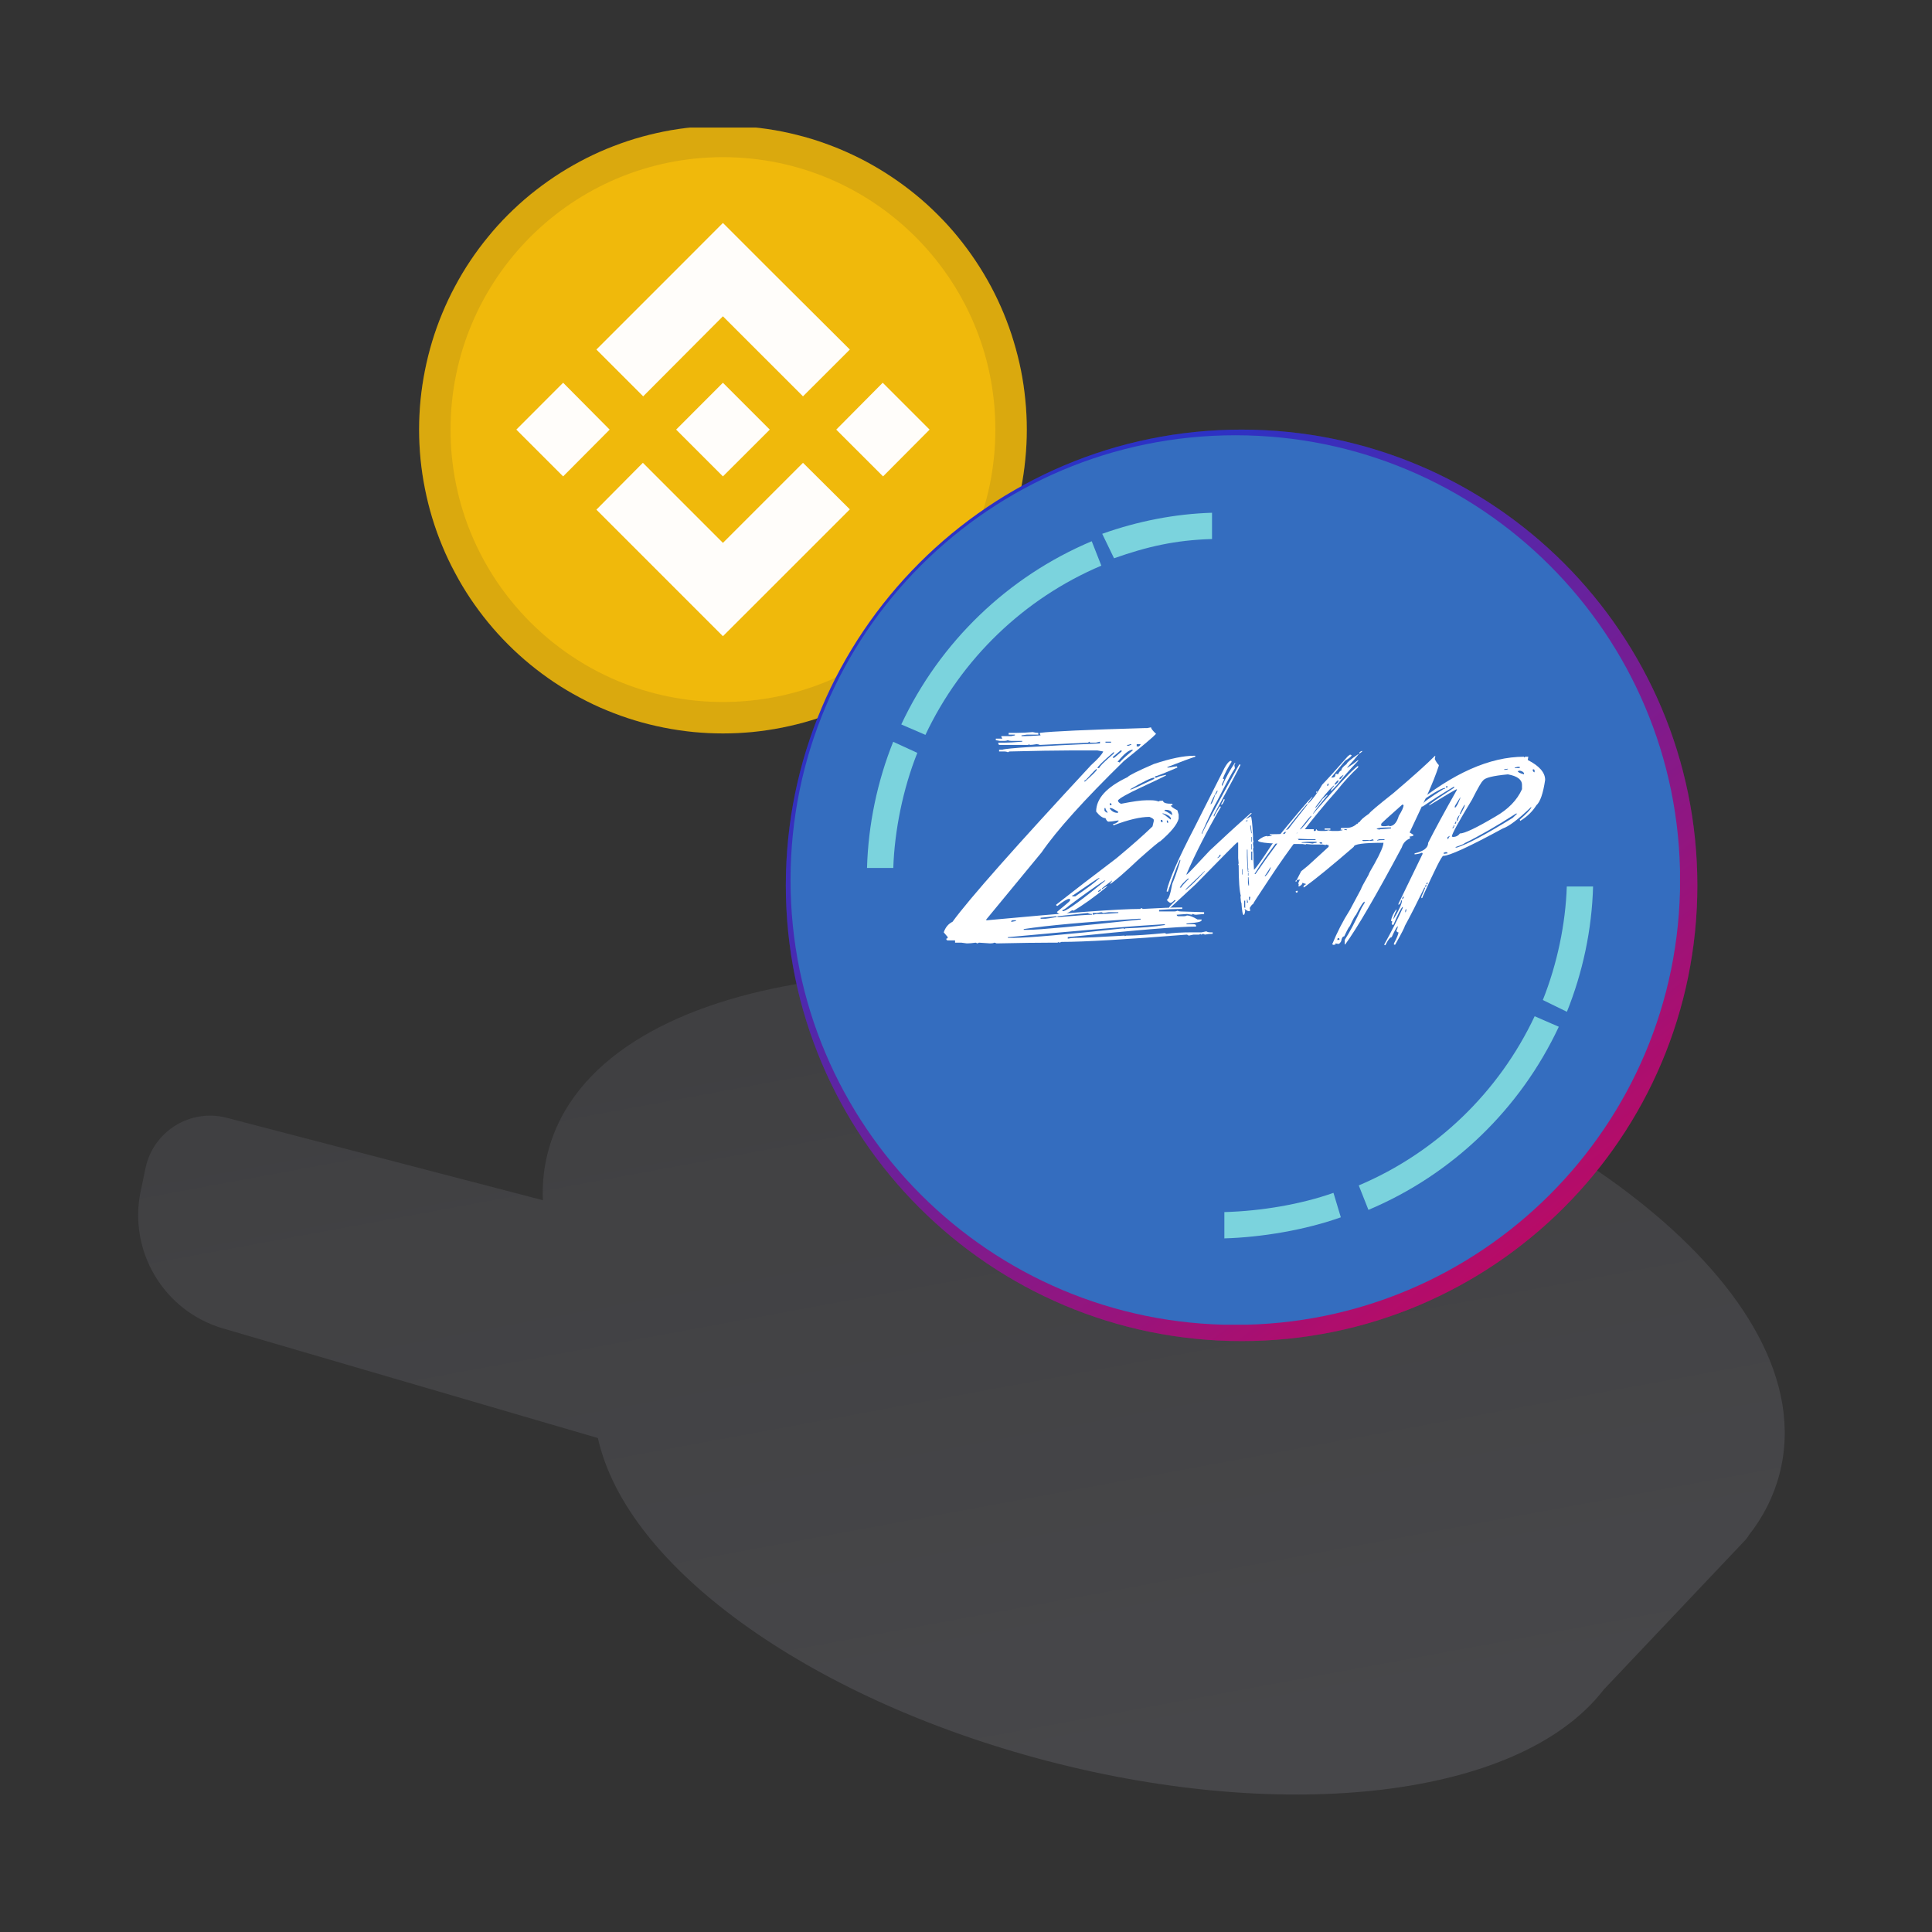 <?xml version="1.0" encoding="UTF-8"?>
<svg xmlns="http://www.w3.org/2000/svg" xmlns:xlink="http://www.w3.org/1999/xlink" width="120pt" height="120pt" viewBox="0 0 120 120" version="1.2">
<rect x="0" y="0" width="120" height="120" fill="#333333" stroke="none"/>
<defs>
<g>
<symbol overflow="visible" id="glyph0-0">
<path style="stroke:none;" d=""/>
</symbol>
<symbol overflow="visible" id="glyph0-1">
<path style="stroke:none;" d="M 11.438 -10.875 C 11.438 -10.801 11.539 -10.664 11.75 -10.469 C 11.602 -10.301 10.938 -9.738 9.75 -8.781 C 7.289 -6.375 5.586 -4.484 4.641 -3.109 L 1.203 1.062 L 1.203 1.109 L 1.25 1.109 C 6.27 0.641 9.438 0.406 10.75 0.406 L 10.844 0.359 C 10.883 0.359 10.906 0.375 10.906 0.406 C 11.977 0.344 12.801 0.312 13.375 0.312 L 13.375 0.406 L 13.188 0.406 C 12.906 0.406 12.488 0.426 11.938 0.469 L 11.938 0.562 L 12.891 0.562 C 12.961 0.562 13.023 0.547 13.078 0.516 C 13.141 0.547 13.207 0.562 13.281 0.562 C 13.395 0.562 13.879 0.578 14.734 0.609 L 14.734 0.719 L 14.234 0.766 C 14.16 0.766 14.094 0.75 14.031 0.719 C 14 0.719 13.984 0.734 13.984 0.766 C 13.953 0.766 13.848 0.75 13.672 0.719 C 13.66 0.719 13.445 0.734 13.031 0.766 C 13.039 0.828 13.078 0.859 13.141 0.859 L 13.484 0.859 C 13.555 0.859 13.617 0.844 13.672 0.812 C 13.828 0.812 14.047 0.895 14.328 1.062 L 14.578 1.062 L 14.578 1.109 C 14.578 1.203 14.266 1.27 13.641 1.312 L 13.641 1.359 L 14.125 1.359 C 14.195 1.367 14.234 1.398 14.234 1.453 L 14.234 1.5 C 13.148 1.5 10.492 1.719 6.266 2.156 L 6.266 2.25 C 6.453 2.219 6.586 2.203 6.672 2.203 C 7.191 2.203 8.234 2.156 9.797 2.062 L 9.797 2.094 L 9.906 2.062 L 10 2.062 C 10.457 2.062 11.223 2.008 12.297 1.906 L 12.391 1.953 C 12.785 1.891 13.332 1.859 14.031 1.859 L 14.578 1.859 L 14.875 1.797 C 14.926 1.836 15.008 1.859 15.125 1.859 L 15.266 1.859 L 15.266 1.953 L 15.219 1.953 C 15.102 1.953 14.957 1.969 14.781 2 L 14.672 1.953 C 14.609 1.984 14.562 2 14.531 2 L 14.531 1.953 L 14.422 2 L 14.078 2 L 13.781 2.062 L 13.672 2 C 9.91 2.301 7.312 2.453 5.875 2.453 C 5.812 2.484 5.758 2.5 5.719 2.5 L 5.719 2.453 L 5.625 2.5 L 5.281 2.5 C 4.457 2.5 3.312 2.516 1.844 2.547 C 1.781 2.516 1.734 2.5 1.703 2.5 C 1.648 2.531 1.566 2.547 1.453 2.547 C 1.398 2.547 1.164 2.531 0.75 2.5 L 0.656 2.547 L 0.547 2.5 C 0.328 2.531 0.145 2.547 0 2.547 L -0.344 2.5 L -0.734 2.5 L -0.734 2.359 L -1.188 2.359 C -1.25 2.359 -1.281 2.32 -1.281 2.25 C -1.219 2.25 -1.188 2.219 -1.188 2.156 L -1.438 1.859 C -1.332 1.547 -1.148 1.328 -0.891 1.203 C 0.148 -0.223 3.02 -3.469 7.719 -8.531 C 8.145 -8.914 8.395 -9.195 8.469 -9.375 L 8.109 -9.438 L 6.422 -9.438 C 5.523 -9.438 4.266 -9.414 2.641 -9.375 L 2.547 -9.328 C 2.484 -9.359 2.414 -9.375 2.344 -9.375 L 2 -9.375 L 2 -9.484 L 2.203 -9.484 C 2.453 -9.578 4.473 -9.707 8.266 -9.875 L 8.266 -9.984 L 8.016 -9.922 L 7.672 -9.922 C 7.641 -9.922 7.625 -9.941 7.625 -9.984 L 7.516 -9.922 L 4.531 -9.781 C 4.469 -9.812 4.398 -9.828 4.328 -9.828 C 4.148 -9.797 4.004 -9.781 3.891 -9.781 L 3.891 -9.828 L 3.797 -9.781 L 2.047 -9.781 C 1.984 -9.781 1.953 -9.812 1.953 -9.875 L 1.953 -9.922 L 2.344 -9.922 C 2.57 -9.922 2.938 -9.941 3.438 -9.984 L 3.438 -10.031 L 2.75 -10.031 C 2.664 -10.031 2.598 -10.047 2.547 -10.078 C 2.484 -10.047 2.414 -10.031 2.344 -10.031 L 2.047 -10.031 L 1.797 -10.078 L 1.797 -10.172 L 2.203 -10.172 L 2.141 -10.281 L 2.141 -10.328 L 2.75 -10.328 L 2.984 -10.375 L 2.984 -10.422 L 2.594 -10.422 L 2.594 -10.531 L 3.094 -10.531 C 3.383 -10.531 3.719 -10.547 4.094 -10.578 C 4.219 -10.547 4.332 -10.531 4.438 -10.531 L 4.438 -10.422 L 3.734 -10.422 L 3.391 -10.375 L 3.391 -10.328 L 3.594 -10.328 C 3.801 -10.328 4.129 -10.344 4.578 -10.375 L 4.531 -10.469 L 4.531 -10.531 C 5.27 -10.625 7.441 -10.723 11.047 -10.828 L 11.203 -10.828 Z M 8.609 -9.984 L 8.609 -9.922 L 8.953 -9.922 L 8.953 -9.984 Z M 9.953 -9.781 L 9.953 -9.734 L 10.062 -9.734 C 10.125 -9.766 10.172 -9.781 10.203 -9.781 L 10.203 -9.828 L 10.156 -9.828 C 10.094 -9.797 10.023 -9.781 9.953 -9.781 Z M 10.547 -9.828 L 10.547 -9.688 L 10.656 -9.688 C 10.695 -9.688 10.742 -9.734 10.797 -9.828 Z M 9.359 -8.734 C 9.391 -8.734 9.438 -8.719 9.5 -8.688 C 9.5 -8.738 9.766 -8.988 10.297 -9.438 L 10.297 -9.484 C 10.078 -9.484 9.766 -9.234 9.359 -8.734 Z M 9.062 -9.031 L 9.062 -8.984 L 9.156 -8.984 L 9.609 -9.375 L 9.609 -9.438 L 9.547 -9.438 Z M 8.109 -8.344 L 8.219 -8.344 C 8.219 -8.426 8.516 -8.723 9.109 -9.234 L 9.156 -9.328 L 9.109 -9.328 C 8.441 -8.754 8.109 -8.426 8.109 -8.344 Z M 7.312 -7.594 L 7.312 -7.484 C 7.812 -7.93 8.062 -8.18 8.062 -8.234 L 8.062 -8.297 C 8.008 -8.273 7.781 -8.039 7.375 -7.594 Z M 8.062 0.656 L 7.812 0.656 L 7.812 0.766 L 8.062 0.719 L 8.312 0.719 C 8.539 0.719 8.906 0.695 9.406 0.656 L 9.406 0.609 L 8.812 0.609 L 8.469 0.656 L 8.359 0.609 Z M 5.625 0.859 L 5.625 0.906 L 5.781 0.906 C 6.863 0.812 7.523 0.766 7.766 0.766 L 7.766 0.719 C 7.648 0.719 7.566 0.695 7.516 0.656 Z M 4.578 0.953 L 4.578 1.016 L 4.875 1.016 C 4.945 1.016 5.18 0.977 5.578 0.906 L 5.578 0.859 L 5.531 0.859 Z M 3.531 1.656 L 3.531 1.703 L 3.828 1.703 C 4.484 1.703 6.805 1.488 10.797 1.062 L 10.797 1.016 L 10.656 1.016 C 7.414 1.211 5.039 1.426 3.531 1.656 Z M 2.75 1.203 L 2.797 1.203 L 3.047 1.156 L 3.047 1.109 L 2.844 1.109 C 2.781 1.117 2.75 1.148 2.75 1.203 Z M 2.547 2.156 L 2.547 2.203 L 2.891 2.203 C 3.797 2.203 6.082 2.004 9.75 1.609 L 9.75 1.656 L 9.859 1.609 C 10.859 1.578 11.672 1.508 12.297 1.406 L 12.297 1.359 L 12.188 1.359 C 10.477 1.453 7.281 1.719 2.594 2.156 Z M 2.547 2.156 "/>
</symbol>
<symbol overflow="visible" id="glyph0-2">
<path style="stroke:none;" d="M 7 -9.109 L 7.078 -9.109 L 7.078 -9.047 C 6.797 -8.961 6.219 -8.75 5.344 -8.406 L 5.344 -8.375 L 5.422 -8.375 C 5.711 -8.426 5.883 -8.453 5.938 -8.453 L 5.969 -8.375 C 5.113 -8.008 4.648 -7.828 4.578 -7.828 L 4.578 -7.75 L 4.672 -7.75 C 4.734 -7.801 4.93 -7.859 5.266 -7.922 L 5.266 -7.891 C 5.234 -7.859 4.691 -7.598 3.641 -7.109 C 2.859 -6.742 2.406 -6.488 2.281 -6.344 L 2.281 -6.312 C 2.289 -6.238 2.352 -6.176 2.469 -6.125 C 3.195 -6.27 3.723 -6.344 4.047 -6.344 L 4.312 -6.344 C 4.52 -6.344 4.68 -6.316 4.797 -6.266 C 4.836 -6.297 4.883 -6.312 4.938 -6.312 L 5.078 -6.312 C 5.078 -6.188 5.266 -6.125 5.641 -6.125 L 5.672 -6.047 C 5.629 -6.023 5.594 -6.016 5.562 -6.016 C 5.562 -5.961 5.695 -5.863 5.969 -5.719 L 6.047 -5.453 L 6.047 -5.203 C 5.953 -4.836 5.57 -4.367 4.906 -3.797 C 4.852 -3.797 4.41 -3.426 3.578 -2.688 C 2.691 -1.852 2.098 -1.336 1.797 -1.141 L 1.797 -1.188 L 1.906 -1.328 L 1.906 -1.359 L 1.281 -0.875 L 1.281 -0.812 C 1.438 -0.938 1.551 -1 1.625 -1 C 0.812 -0.332 0.109 0.172 -0.484 0.516 L -0.562 0.484 C -0.77 0.617 -0.977 0.727 -1.188 0.812 C -1.406 0.707 -1.516 0.633 -1.516 0.594 C -0.984 0.156 -0.711 -0.078 -0.703 -0.109 L -0.703 -0.219 L -0.75 -0.219 C -0.875 -0.219 -1.117 -0.07 -1.484 0.219 C -1.535 0.219 -1.562 0.191 -1.562 0.141 C -0.57 -0.641 0.672 -1.598 2.172 -2.734 C 3.098 -3.504 3.848 -4.164 4.422 -4.719 L 4.5 -5.047 L 4.5 -5.125 C 4.5 -5.176 4.41 -5.238 4.234 -5.312 C 3.672 -5.312 2.938 -5.141 2.031 -4.797 L 1.984 -4.797 L 1.984 -4.875 C 2.086 -4.875 2.195 -4.93 2.312 -5.047 L 2.312 -5.094 C 2 -5.039 1.789 -5.016 1.688 -5.016 C 1.625 -5.016 1.562 -5.086 1.5 -5.234 C 1.332 -5.234 1.141 -5.367 0.922 -5.641 C 0.922 -6.453 1.57 -7.164 2.875 -7.781 C 2.945 -7.883 3.488 -8.156 4.5 -8.594 C 5.531 -8.938 6.363 -9.109 7 -9.109 Z M 3.016 -7.016 L 3.094 -7.016 C 3.133 -7.016 3.613 -7.234 4.531 -7.672 L 4.531 -7.75 C 4.352 -7.75 3.848 -7.504 3.016 -7.016 Z M 1.766 -6.156 L 1.766 -6.047 L 1.875 -6.047 L 1.875 -6.094 C 1.875 -6.133 1.848 -6.156 1.797 -6.156 Z M 1.438 -5.859 L 1.438 -5.719 C 1.445 -5.664 1.508 -5.613 1.625 -5.562 L 1.625 -5.609 C 1.539 -5.711 1.5 -5.797 1.5 -5.859 Z M 1.766 -5.859 L 1.766 -5.828 C 1.898 -5.648 2.062 -5.562 2.25 -5.562 L 2.281 -5.562 L 2.281 -5.641 C 2.039 -5.785 1.895 -5.859 1.844 -5.859 Z M 5.203 -5.75 L 5.156 -5.688 C 5.219 -5.688 5.379 -5.598 5.641 -5.422 L 5.641 -5.453 C 5.641 -5.648 5.504 -5.75 5.234 -5.75 Z M 5.047 -5.531 L 5.047 -5.5 C 5.098 -5.5 5.258 -5.383 5.531 -5.156 L 5.562 -5.156 L 5.562 -5.234 C 5.508 -5.359 5.348 -5.457 5.078 -5.531 Z M 4.938 -5.125 L 4.938 -5.047 C 4.945 -5.004 4.973 -4.984 5.016 -4.984 L 5.047 -4.984 L 5.047 -5.047 C 5.047 -5.098 5.023 -5.125 4.984 -5.125 Z M 5.312 -5.094 L 5.312 -5.016 C 5.312 -4.961 5.336 -4.938 5.391 -4.938 L 5.391 -5.016 C 5.391 -5.066 5.363 -5.094 5.312 -5.094 Z M -0.562 -0.438 L -0.562 -0.375 L -0.375 -0.375 C 0.344 -0.863 0.848 -1.242 1.141 -1.516 L 1.094 -1.516 C 1.062 -1.516 0.523 -1.156 -0.516 -0.438 Z M -1.188 0.484 C -1.176 0.523 -1.148 0.547 -1.109 0.547 C -0.828 0.473 0.039 -0.16 1.5 -1.359 L 1.438 -1.359 C 0.844 -0.973 0.102 -0.445 -0.781 0.219 C -0.988 0.395 -1.125 0.484 -1.188 0.484 Z M 1.031 -0.656 L 1.062 -0.656 C 1.176 -0.707 1.238 -0.758 1.25 -0.812 L 1.219 -0.812 C 1.102 -0.758 1.039 -0.707 1.031 -0.656 Z M 1.031 -0.656 "/>
</symbol>
<symbol overflow="visible" id="glyph0-3">
<path style="stroke:none;" d="M 11.984 -9.406 C 11.984 -9.383 11.926 -9.332 11.812 -9.25 L 11.781 -9.25 L 11.781 -9.281 C 11.832 -9.363 11.898 -9.406 11.984 -9.406 Z M 11.719 -9.203 L 11.75 -9.203 C 11.594 -9.004 11.359 -8.734 11.047 -8.391 L 11.047 -8.359 C 11.348 -8.555 11.57 -8.719 11.719 -8.844 L 11.719 -8.797 C 11.156 -8.203 10.711 -7.695 10.391 -7.281 L 10.062 -6.938 L 10.031 -6.938 L 10.031 -6.969 C 10.031 -7 10.098 -7.094 10.234 -7.25 L 10.188 -7.25 C 9.875 -6.957 9.492 -6.504 9.047 -5.891 L 9.078 -5.891 C 9.117 -5.891 9.266 -6.07 9.516 -6.438 L 9.781 -6.672 L 9.828 -6.672 C 9.211 -5.941 8.906 -5.547 8.906 -5.484 C 10.219 -7.004 11.078 -7.941 11.484 -8.297 L 11.688 -8.469 L 11.719 -8.469 L 11.719 -8.391 C 11.258 -7.961 10.816 -7.477 10.391 -6.938 C 8.867 -5.227 7.457 -3.379 6.156 -1.391 C 5.508 -0.422 5.188 0.078 5.188 0.109 C 5.145 0.109 5.078 0.188 4.984 0.344 L 5.016 0.516 L 4.938 0.547 C 4.875 0.547 4.785 0.5 4.672 0.406 L 4.672 0.438 L 4.703 0.516 C 4.68 0.691 4.648 0.781 4.609 0.781 C 4.547 0.781 4.5 0.531 4.469 0.031 C 4.445 0.031 4.426 -0.102 4.406 -0.375 L 4.438 -0.375 C 4.344 -0.719 4.297 -1.359 4.297 -2.297 L 4.266 -2.375 C 4.266 -2.395 4.273 -2.406 4.297 -2.406 L 4.266 -2.75 L 4.266 -3.719 L 4.203 -3.719 C 4.172 -3.719 3.312 -2.852 1.625 -1.125 L 0 0.375 L -0.031 0.375 L -0.031 0.344 C -0.031 0.289 0.102 0.141 0.375 -0.109 L 0.375 -0.141 L 0.312 -0.141 C 0.195 -0.023 0.113 0.031 0.062 0.031 C -0.031 0 -0.109 -0.066 -0.172 -0.172 C -0.055 -0.172 0.055 -0.5 0.172 -1.156 C 0.305 -1.457 0.473 -1.93 0.672 -2.578 L 0.672 -2.641 L 0.641 -2.641 C 0.461 -2.254 0.219 -1.598 -0.094 -0.672 L -0.172 -0.672 L -0.172 -0.719 C -0.016 -1.426 0.551 -2.723 1.531 -4.609 L 3.219 -7.953 C 3.477 -8.516 3.68 -8.797 3.828 -8.797 L 3.859 -8.734 C 3.641 -8.398 3.457 -8.051 3.312 -7.688 C 3.363 -7.676 3.391 -7.656 3.391 -7.625 C 3.297 -7.438 3.25 -7.332 3.25 -7.312 L 3.25 -7.25 L 3.281 -7.25 C 3.508 -7.77 3.77 -8.242 4.062 -8.672 L 4.094 -8.672 L 4.031 -8.531 L 4.062 -8.328 C 3.883 -8.066 3.535 -7.426 3.016 -6.406 C 2.766 -5.977 2.426 -5.273 2 -4.297 L 2 -4.266 L 2.031 -4.266 C 2.031 -4.359 2.797 -5.789 4.328 -8.562 L 4.406 -8.562 L 4.406 -8.531 C 4.32 -8.332 3.77 -7.297 2.75 -5.422 L 2.75 -5.344 L 2.781 -5.344 C 2.781 -5.395 2.891 -5.598 3.109 -5.953 L 3.188 -5.953 L 3.188 -5.922 C 2.32 -4.43 1.609 -3.035 1.047 -1.734 L 1.078 -1.734 C 1.109 -1.734 1.582 -2.227 2.5 -3.219 C 3.27 -3.945 4.117 -4.723 5.047 -5.547 L 5.109 -5.547 C 5.109 -5.523 5 -5.414 4.781 -5.219 L 4.781 -5.188 L 5.047 -5.344 C 5.098 -5.344 5.145 -4.938 5.188 -4.125 L 5.188 -3.922 C 5.188 -3.879 5.195 -3.836 5.219 -3.797 C 5.195 -3.754 5.188 -3.695 5.188 -3.625 L 5.219 -3.391 C 5.219 -3.367 5.207 -3.359 5.188 -3.359 L 5.219 -3.016 L 5.219 -2.781 C 5.219 -2.625 5.227 -2.375 5.25 -2.031 C 5.375 -2.125 5.742 -2.645 6.359 -3.594 C 7.836 -5.406 8.676 -6.395 8.875 -6.562 L 8.875 -6.531 C 8.727 -6.352 8.641 -6.227 8.609 -6.156 L 8.641 -6.156 C 8.93 -6.445 9.211 -6.832 9.484 -7.312 C 9.816 -7.656 10.348 -8.242 11.078 -9.078 L 11.203 -9.172 L 11.25 -9.172 L 11.312 -9.141 C 11.312 -9.078 11.176 -8.961 10.906 -8.797 L 10.062 -7.781 L 10.062 -7.75 C 10.219 -7.75 10.297 -7.797 10.297 -7.891 C 10.297 -7.953 10.316 -7.984 10.359 -7.984 L 10.391 -7.984 L 10.469 -7.953 C 10.539 -8.109 10.609 -8.188 10.672 -8.188 C 10.672 -8.301 10.781 -8.438 11 -8.594 C 11.02 -8.688 11.258 -8.891 11.719 -9.203 Z M 10.562 -7.719 L 10.562 -7.656 L 10.594 -7.656 C 10.625 -7.656 10.691 -7.734 10.797 -7.891 L 10.797 -7.922 C 10.641 -7.816 10.562 -7.75 10.562 -7.719 Z M 10.266 -7.375 L 10.266 -7.312 L 10.297 -7.312 C 10.43 -7.406 10.5 -7.492 10.5 -7.578 L 10.469 -7.578 C 10.438 -7.578 10.367 -7.508 10.266 -7.375 Z M 9.828 -7.375 L 9.781 -7.25 L 9.859 -7.25 L 9.891 -7.375 Z M 2.953 -6.938 C 2.723 -6.531 2.586 -6.25 2.547 -6.094 C 2.617 -6.094 2.719 -6.297 2.844 -6.703 C 2.883 -6.703 2.93 -6.77 2.984 -6.906 L 2.984 -6.938 Z M 9.172 -6.906 L 9.172 -6.875 C 9.172 -6.832 9.148 -6.812 9.109 -6.812 L 9.109 -6.844 C 9.117 -6.883 9.141 -6.906 9.172 -6.906 Z M 3.359 -6.406 L 3.422 -6.406 L 3.422 -6.359 C 3.336 -6.16 3.27 -6.062 3.219 -6.062 L 3.219 -6.125 C 3.312 -6.258 3.359 -6.352 3.359 -6.406 Z M 5.281 -1.766 L 5.344 -1.766 C 6.25 -3.086 7.32 -4.52 8.562 -6.062 L 8.562 -6.125 C 8.258 -5.789 7.695 -5.094 6.875 -4.031 C 6.195 -3.145 5.664 -2.391 5.281 -1.766 Z M 8.094 -4.531 L 8.094 -4.5 C 8.27 -4.645 8.508 -4.926 8.812 -5.344 L 8.812 -5.391 C 8.758 -5.367 8.52 -5.082 8.094 -4.531 Z M 4.734 -5.078 L 4.734 -5.047 L 4.844 -5.047 L 4.844 -5.109 C 4.801 -5.086 4.766 -5.078 4.734 -5.078 Z M 5.016 -4.781 L 5.016 -4.703 L 5.078 -4.297 L 5.109 -4.297 L 5.047 -4.781 Z M 7.828 -4.203 L 7.828 -4.172 C 7.953 -4.254 8.039 -4.352 8.094 -4.469 L 8.062 -4.469 C 8.039 -4.469 7.961 -4.379 7.828 -4.203 Z M 5.078 -4.062 L 5.078 -3.766 L 5.109 -3.766 L 5.109 -4.062 Z M 5.078 -3.625 L 5.078 -3.281 L 5.109 -3.281 L 5.109 -3.625 Z M 4.812 -3.281 L 4.812 -2.812 C 4.832 -2.258 4.852 -1.953 4.875 -1.891 L 4.906 -1.891 L 4.906 -1.938 L 4.875 -2 C 4.875 -2.02 4.883 -2.031 4.906 -2.031 L 4.875 -2.172 C 4.852 -2.773 4.844 -3.145 4.844 -3.281 Z M 5.078 -3.156 L 5.078 -2.672 C 5.086 -2.629 5.109 -2.609 5.141 -2.609 L 5.141 -3.156 Z M 3.109 -2.953 C 3.109 -2.898 3.066 -2.844 2.984 -2.781 L 2.984 -2.75 C 3.098 -2.801 3.164 -2.867 3.188 -2.953 Z M 6.266 -2.172 C 6.086 -1.879 5.973 -1.707 5.922 -1.656 L 5.922 -1.625 L 5.953 -1.625 C 6.109 -1.77 6.223 -1.953 6.297 -2.172 Z M 4.5 -2.062 L 4.5 -1.734 L 4.531 -1.734 L 4.531 -2.062 Z M 0.984 -0.781 L 1.016 -0.781 C 1.266 -0.969 1.66 -1.352 2.203 -1.938 L 2.172 -1.938 C 1.391 -1.195 0.992 -0.812 0.984 -0.781 Z M 4.875 -1.828 L 4.875 -1.656 L 4.906 -1.656 L 4.906 -1.828 Z M 4.875 -1.562 L 4.875 -1.219 L 4.906 -1.047 L 4.938 -1.047 L 4.938 -1.156 L 4.906 -1.562 Z M 0.641 -0.922 L 0.719 -0.922 C 0.719 -0.961 0.875 -1.141 1.188 -1.453 L 1.188 -1.484 L 1.156 -1.484 C 0.883 -1.254 0.711 -1.066 0.641 -0.922 Z M 4.938 -0.344 L 4.938 -0.141 L 4.984 -0.141 L 5.016 -0.312 L 5.016 -0.344 Z M 4.812 -0.172 L 4.812 0.031 C 4.852 0.031 4.875 0.008 4.875 -0.031 C 4.852 -0.07 4.844 -0.117 4.844 -0.172 Z M 4.641 -0.109 L 4.641 0.266 C 4.648 0.316 4.672 0.344 4.703 0.344 L 4.703 -0.109 Z M 4.641 -0.109 "/>
</symbol>
<symbol overflow="visible" id="glyph0-4">
<path style="stroke:none;" d="M 7.562 -9.094 L 7.594 -9.094 L 7.594 -9.062 C 7.594 -9.051 7.582 -9 7.562 -8.906 C 7.633 -8.75 7.719 -8.625 7.812 -8.531 L 7.812 -8.484 C 7.633 -7.941 7.391 -7.328 7.078 -6.641 L 6 -4.344 C 6.164 -4.25 6.25 -4.191 6.25 -4.172 C 6.195 -4.117 6.113 -4.094 6 -4.094 L 6 -4.062 L 6.047 -3.984 C 5.773 -3.879 5.598 -3.691 5.516 -3.422 C 3.891 -0.379 2.719 1.629 2 2.609 L 1.969 2.609 L 1.969 2.328 C 2.281 1.848 2.633 1.176 3.031 0.312 L 3.203 0.031 L 3.203 -0.047 C 3.129 -0.047 2.953 0.223 2.672 0.766 C 2.609 0.816 2.477 1.055 2.281 1.484 C 2.25 1.484 2.133 1.691 1.938 2.109 C 1.844 2.109 1.781 2.207 1.75 2.406 C 1.688 2.52 1.629 2.578 1.578 2.578 L 1.391 2.547 L 1.391 2.641 C 1.367 2.641 1.359 2.629 1.359 2.609 L 1.281 2.641 C 1.238 2.617 1.207 2.609 1.188 2.609 C 1.5 1.848 1.863 1.141 2.281 0.484 L 2.984 -0.828 C 2.984 -0.879 3.141 -1.176 3.453 -1.719 C 3.453 -1.758 3.57 -1.984 3.812 -2.391 C 4.188 -3.066 4.375 -3.504 4.375 -3.703 L 4.328 -3.703 C 3.129 -3.703 2.531 -3.617 2.531 -3.453 C 1.156 -2.266 0.129 -1.426 -0.547 -0.938 L -0.594 -0.938 L -0.594 -0.969 C -0.562 -1.062 -0.516 -1.109 -0.453 -1.109 L -0.453 -1.156 C -0.492 -1.156 -0.562 -1.176 -0.656 -1.219 C -0.656 -1.145 -0.719 -1.07 -0.844 -1 L -0.906 -1 L -0.906 -1.047 C -0.906 -1.066 -0.895 -1.078 -0.875 -1.078 L -0.906 -1.156 L -0.906 -1.219 L -0.812 -1.422 L -0.984 -1.391 L -1.016 -1.391 L -0.734 -1.938 L -0.312 -2.281 L 0.969 -3.453 L 0.969 -3.562 C 0.914 -3.562 0.867 -3.57 0.828 -3.594 C 0.805 -3.594 0.797 -3.582 0.797 -3.562 L 0.609 -3.594 L 0.078 -3.594 C -0.047 -3.594 -0.207 -3.602 -0.406 -3.625 C -0.438 -3.625 -0.453 -3.613 -0.453 -3.594 C -0.461 -3.594 -0.531 -3.602 -0.656 -3.625 C -2.5 -3.625 -3.422 -3.695 -3.422 -3.844 C -3.203 -4.031 -3.004 -4.125 -2.828 -4.125 L -2.828 -4.094 C -2.797 -4.113 -2.711 -4.125 -2.578 -4.125 L -2.578 -4.172 L -2.688 -4.172 L -2.688 -4.234 L -2.641 -4.234 C -2.461 -4.234 -2.023 -4.242 -1.328 -4.266 L -1.297 -4.344 L -1.484 -4.375 L -1.859 -4.375 L -1.859 -4.438 C -1.848 -4.438 -1.734 -4.473 -1.516 -4.547 L -1.438 -4.516 C -1.426 -4.516 -1.379 -4.523 -1.297 -4.547 L -1.234 -4.516 L -1.156 -4.547 C -1.102 -4.547 -1.078 -4.535 -1.078 -4.516 L -0.734 -4.547 L 0.047 -4.547 L 0.047 -4.438 L 0.125 -4.438 C 0.164 -4.438 0.188 -4.473 0.188 -4.547 L 0.219 -4.547 C 0.219 -4.473 0.301 -4.438 0.469 -4.438 L 0.75 -4.438 C 0.832 -4.438 0.895 -4.453 0.938 -4.484 L 1.156 -4.438 L 1.578 -4.438 L 1.828 -4.484 L 1.828 -4.516 L 1.719 -4.516 L 1.719 -4.547 C 1.727 -4.598 1.75 -4.625 1.781 -4.625 L 2.062 -4.625 C 2.332 -4.625 2.562 -4.719 2.75 -4.906 C 2.75 -4.883 2.758 -4.875 2.781 -4.875 C 2.781 -4.938 2.828 -4.984 2.922 -5.016 C 2.922 -5.086 3.109 -5.254 3.484 -5.516 C 3.535 -5.609 4.035 -6.031 4.984 -6.781 C 6.242 -7.852 7.102 -8.625 7.562 -9.094 Z M 5.547 -6.078 C 4.672 -5.305 4.234 -4.906 4.234 -4.875 L 4.234 -4.766 C 4.273 -4.742 4.32 -4.734 4.375 -4.734 L 4.484 -4.734 L 4.734 -4.766 L 4.734 -4.734 C 5.004 -4.734 5.203 -4.945 5.328 -5.375 C 5.523 -5.688 5.625 -5.91 5.625 -6.047 Z M 3.953 -4.547 C 4.047 -4.547 4.094 -4.535 4.094 -4.516 C 4.133 -4.535 4.172 -4.547 4.203 -4.547 C 4.242 -4.547 4.457 -4.562 4.844 -4.594 L 4.844 -4.656 L 4.766 -4.656 C 4.223 -4.656 3.953 -4.617 3.953 -4.547 Z M 0.719 -4.594 L 1.078 -4.594 L 1.078 -4.516 L 0.719 -4.516 Z M 1.938 -4.547 L 1.938 -4.516 L 2.094 -4.484 L 2.094 -4.547 Z M -1.234 -4.344 L -1.234 -4.297 L -0.984 -4.297 L -0.984 -4.344 Z M -1.547 -3.984 L -1.547 -3.922 L -1.406 -3.922 L -1.406 -3.953 Z M -1.328 -3.953 L -1.328 -3.922 L -0.953 -3.922 L -0.953 -3.953 Z M -0.906 -3.953 L -0.906 -3.875 L 0.156 -3.875 L 0.156 -3.922 C -0.176 -3.922 -0.531 -3.93 -0.906 -3.953 Z M 3.562 -3.875 L 3.062 -3.875 C 3.07 -3.832 3.098 -3.812 3.141 -3.812 L 3.203 -3.812 C 3.285 -3.812 3.391 -3.82 3.516 -3.844 L 3.594 -3.812 C 3.633 -3.832 3.691 -3.844 3.766 -3.844 L 3.734 -3.922 Z M 3.984 -3.875 L 3.984 -3.844 C 4.098 -3.863 4.25 -3.875 4.438 -3.875 L 4.438 -3.922 L 4.094 -3.922 C 4.051 -3.891 4.016 -3.875 3.984 -3.875 Z M -0.703 -3.734 L -0.703 -3.703 C -0.422 -3.703 -0.195 -3.688 -0.031 -3.656 C 0.062 -3.688 0.145 -3.703 0.219 -3.703 L 0.219 -3.766 L -0.344 -3.766 Z M 0.406 -3.734 C 0.406 -3.68 0.426 -3.656 0.469 -3.656 L 0.578 -3.656 C 0.578 -3.707 0.555 -3.734 0.516 -3.734 Z M -1.016 -1.391 L -1.016 -1.359 C -1.016 -1.305 -1.035 -1.281 -1.078 -1.281 L -1.078 -1.328 C -1.078 -1.367 -1.055 -1.391 -1.016 -1.391 Z M -1.016 -0.719 L -0.953 -0.719 L -0.953 -0.688 C -0.953 -0.633 -0.973 -0.609 -1.016 -0.609 C -1.055 -0.609 -1.078 -0.633 -1.078 -0.688 Z M 1.531 2.219 C 1.531 2.25 1.52 2.285 1.5 2.328 L 1.641 2.328 L 1.641 2.297 C 1.641 2.242 1.617 2.219 1.578 2.219 Z M 1.531 2.219 "/>
</symbol>
<symbol overflow="visible" id="glyph0-5">
<path style="stroke:none;" d="M 7 -9.047 L 7 -9 L 7.078 -9.047 L 7.266 -9.047 L 7.234 -8.844 C 7.953 -8.477 8.312 -8.066 8.312 -7.609 C 8.188 -6.766 8.004 -6.238 7.766 -6.031 C 7.535 -5.656 7.203 -5.332 6.766 -5.062 L 6.734 -5.141 C 7.141 -5.492 7.383 -5.75 7.469 -5.906 L 7.422 -5.906 C 6.641 -5.156 6.062 -4.719 5.688 -4.594 C 3.594 -3.457 2.359 -2.891 1.984 -2.891 C 1.891 -2.891 1.461 -2.039 0.703 -0.344 C 0.703 -0.289 0.676 -0.266 0.625 -0.266 L 0.625 -0.344 L 0.859 -0.891 L 0.859 -0.922 L 0.812 -0.922 C 0.363 0.004 -0.039 0.801 -0.406 1.469 C -0.406 1.531 -0.602 1.914 -1 2.625 L -1.078 2.625 L -1.078 2.547 C -0.891 2.191 -0.797 1.961 -0.797 1.859 C -0.879 1.859 -0.922 1.816 -0.922 1.734 C -0.867 1.648 -0.844 1.57 -0.844 1.5 L -0.844 1.469 C -0.914 1.531 -1.039 1.758 -1.219 2.156 C -1.32 2.164 -1.453 2.332 -1.609 2.656 L -1.656 2.656 C -1.656 2.633 -1.664 2.625 -1.688 2.625 C -1.238 1.82 -0.852 1.062 -0.531 0.344 L -0.531 0.266 C -0.645 0.359 -0.836 0.734 -1.109 1.391 L -1.156 1.391 C -1.195 1.391 -1.219 1.363 -1.219 1.312 C -1.195 1.27 -1.188 1.219 -1.188 1.156 L -1.266 1.156 C -1.223 0.906 -1.109 0.66 -0.922 0.422 L -0.922 0.5 C -1.047 0.75 -1.109 0.93 -1.109 1.047 C -0.754 0.461 -0.578 0.07 -0.578 -0.125 L -0.641 -0.125 C -0.641 0 -0.691 0.094 -0.797 0.156 L -0.797 0.078 L 0.703 -3.016 L 0.703 -3.047 C 0.68 -3.047 0.672 -3.062 0.672 -3.094 C 0.566 -3.039 0.41 -3.004 0.203 -2.984 L 0.203 -3.047 C 0.766 -3.172 1.047 -3.391 1.047 -3.703 C 1.461 -4.523 2.055 -5.617 2.828 -6.984 L 2.828 -7.031 C 2.773 -7.031 2.207 -6.695 1.125 -6.031 L 1.094 -6.031 C 1.145 -6.125 1.66 -6.484 2.641 -7.109 L 2.672 -7.188 L 2.641 -7.188 C 1.922 -6.758 1.273 -6.348 0.703 -5.953 L 0.672 -5.953 L 0.625 -6.031 C 0.707 -6.188 1.16 -6.52 1.984 -7.031 C 2.035 -7.051 2.07 -7.062 2.094 -7.062 L 2.094 -7.109 L 2.062 -7.109 C 1.812 -7.066 1.227 -6.719 0.312 -6.062 C 0.312 -6.02 0.266 -5.969 0.172 -5.906 L 0.094 -5.906 L 0.094 -5.984 C 2.57 -8.023 4.875 -9.047 7 -9.047 Z M 6.422 -8.375 L 6.422 -8.344 L 6.734 -8.344 L 6.734 -8.422 L 6.609 -8.422 Z M 5.766 -8.266 L 5.766 -8.234 L 5.875 -8.234 C 5.926 -8.254 5.969 -8.266 6 -8.266 L 6 -8.297 L 5.953 -8.297 Z M 7.547 -8.266 L 7.547 -8.188 C 7.547 -8.145 7.582 -8.109 7.656 -8.078 L 7.656 -8.188 C 7.656 -8.238 7.629 -8.266 7.578 -8.266 Z M 6.609 -8.156 C 6.609 -8.094 6.738 -8.023 7 -7.953 L 7 -7.984 C 7 -8.078 6.91 -8.145 6.734 -8.188 C 6.68 -8.164 6.641 -8.156 6.609 -8.156 Z M 2.516 -4.094 C 2.547 -4.094 2.562 -4.082 2.562 -4.062 C 2.758 -4.062 2.91 -4.133 3.016 -4.281 C 3.305 -4.281 4.039 -4.629 5.219 -5.328 C 6.02 -5.785 6.57 -6.352 6.875 -7.031 L 6.875 -7.297 C 6.875 -7.629 6.582 -7.848 6 -7.953 C 5.07 -7.867 4.555 -7.738 4.453 -7.562 C 4.367 -7.508 4.141 -7.113 3.766 -6.375 C 2.93 -5 2.516 -4.238 2.516 -4.094 Z M 2.141 -7.141 L 2.25 -7.141 L 2.25 -7.219 L 2.203 -7.219 C 2.16 -7.219 2.141 -7.191 2.141 -7.141 Z M 2.703 -5.984 L 2.703 -5.875 C 2.797 -5.914 2.914 -6.133 3.062 -6.531 C 3.039 -6.531 2.922 -6.348 2.703 -5.984 Z M 3.016 -5.516 L 3.016 -5.484 L 3.062 -5.484 C 3.238 -5.797 3.328 -5.988 3.328 -6.062 C 3.285 -6.062 3.18 -5.879 3.016 -5.516 Z M 2.75 -3.438 L 2.75 -3.406 L 2.828 -3.406 C 3.504 -3.625 4.66 -4.238 6.297 -5.25 L 6.578 -5.516 L 6.5 -5.516 C 5.301 -4.742 4.234 -4.129 3.297 -3.672 C 3.297 -3.641 3.113 -3.562 2.75 -3.438 Z M 2.828 -5.094 L 2.828 -5.062 L 2.875 -5.062 C 2.875 -5.102 2.922 -5.234 3.016 -5.453 C 2.891 -5.336 2.828 -5.219 2.828 -5.094 Z M 2.75 -5.016 C 2.75 -4.992 2.734 -4.957 2.703 -4.906 L 2.703 -4.875 L 2.75 -4.875 C 2.75 -4.895 2.766 -4.93 2.797 -4.984 L 2.797 -5.016 Z M 2.641 -4.797 C 2.641 -4.754 2.613 -4.703 2.562 -4.641 L 2.562 -4.594 C 2.594 -4.594 2.629 -4.645 2.672 -4.75 L 2.672 -4.797 Z M 2.328 -4.125 C 2.328 -4.082 2.301 -4.062 2.25 -4.062 L 2.25 -3.938 L 2.297 -3.938 C 2.297 -3.977 2.32 -4.031 2.375 -4.094 L 2.375 -4.125 Z M 2.016 -3.094 L 2.016 -3.016 L 2.25 -3.047 C 2.25 -3.098 2.211 -3.125 2.141 -3.125 C 2.086 -3.102 2.047 -3.094 2.016 -3.094 Z M 0.938 -1.156 L 0.938 -1.125 C 0.988 -1.125 1.016 -1.148 1.016 -1.203 L 1.016 -1.234 C 0.961 -1.223 0.938 -1.195 0.938 -1.156 Z M 0.859 -1 L 0.859 -0.969 C 0.91 -0.969 0.938 -0.992 0.938 -1.047 L 0.938 -1.078 C 0.883 -1.078 0.859 -1.051 0.859 -1 Z M -0.531 -0.344 L -0.578 -0.203 C -0.535 -0.203 -0.492 -0.25 -0.453 -0.344 Z M -0.375 0.547 L -0.375 0.609 L -0.344 0.609 L -0.297 0.422 C -0.348 0.422 -0.375 0.461 -0.375 0.547 Z M -0.375 0.547 "/>
</symbol>
</g>
<clipPath id="clip1">
  <path d="M 8 7.809 L 111.93 7.809 L 111.93 111.93 L 8 111.93 Z M 8 7.809 "/>
</clipPath>
<clipPath id="clip3">
  <path d="M 27 55 L 101 55 L 101 94 L 27 94 Z M 27 55 "/>
</clipPath>
<clipPath id="clip4">
  <path d="M 27.926 65.047 C 25.52 74.23 39.848 85.938 59.93 91.191 C 80.008 96.445 98.23 93.258 100.637 84.074 C 103.039 74.891 88.711 63.184 68.633 57.93 C 48.555 52.676 30.328 55.863 27.926 65.047 Z M 27.926 65.047 "/>
</clipPath>
<linearGradient id="linear0" gradientUnits="userSpaceOnUse" x1="111.124" y1="67.267" x2="87.015" y2="159.392" gradientTransform="matrix(0.651,0,0,0.651,-0.19,0.81)">
<stop offset="0" style="stop-color:rgb(25.099%,25.099%,25.899%);stop-opacity:1;"/>
<stop offset="0.25" style="stop-color:rgb(25.175%,25.175%,25.986%);stop-opacity:1;"/>
<stop offset="0.281" style="stop-color:rgb(25.339%,25.339%,26.17%);stop-opacity:1;"/>
<stop offset="0.312" style="stop-color:rgb(25.514%,25.514%,26.367%);stop-opacity:1;"/>
<stop offset="0.317" style="stop-color:rgb(25.688%,25.688%,26.564%);stop-opacity:1;"/>
<stop offset="0.344" style="stop-color:rgb(25.777%,25.777%,26.663%);stop-opacity:1;"/>
<stop offset="0.375" style="stop-color:rgb(25.864%,25.864%,26.761%);stop-opacity:1;"/>
<stop offset="0.406" style="stop-color:rgb(26.038%,26.038%,26.959%);stop-opacity:1;"/>
<stop offset="0.438" style="stop-color:rgb(26.213%,26.213%,27.156%);stop-opacity:1;"/>
<stop offset="0.469" style="stop-color:rgb(26.387%,26.387%,27.353%);stop-opacity:1;"/>
<stop offset="0.5" style="stop-color:rgb(26.561%,26.561%,27.55%);stop-opacity:1;"/>
<stop offset="0.531" style="stop-color:rgb(26.736%,26.736%,27.747%);stop-opacity:1;"/>
<stop offset="0.562" style="stop-color:rgb(26.91%,26.91%,27.945%);stop-opacity:1;"/>
<stop offset="0.594" style="stop-color:rgb(27.086%,27.086%,28.142%);stop-opacity:1;"/>
<stop offset="0.625" style="stop-color:rgb(27.26%,27.26%,28.339%);stop-opacity:1;"/>
<stop offset="0.656" style="stop-color:rgb(27.435%,27.435%,28.535%);stop-opacity:1;"/>
<stop offset="0.683" style="stop-color:rgb(27.609%,27.609%,28.732%);stop-opacity:1;"/>
<stop offset="0.688" style="stop-color:rgb(27.696%,27.696%,28.831%);stop-opacity:1;"/>
<stop offset="0.719" style="stop-color:rgb(27.783%,27.783%,28.931%);stop-opacity:1;"/>
<stop offset="0.75" style="stop-color:rgb(27.959%,27.959%,29.128%);stop-opacity:1;"/>
<stop offset="1" style="stop-color:rgb(28.122%,28.122%,29.312%);stop-opacity:1;"/>
</linearGradient>
<clipPath id="clip5">
  <path d="M 25 68 L 32 68 L 32 82 L 25 82 Z M 25 68 "/>
</clipPath>
<clipPath id="clip6">
  <path d="M 29.203 81.535 L 25.992 69.09 L 27.883 68.605 L 31.094 81.047 Z M 29.203 81.535 "/>
</clipPath>
<linearGradient id="linear1" gradientUnits="userSpaceOnUse" x1="46.898" y1="103.861" x2="41.404" y2="124.364" gradientTransform="matrix(0.651,0,0,0.651,-0.19,0.81)">
<stop offset="0" style="stop-color:rgb(25.099%,25.099%,25.899%);stop-opacity:1;"/>
<stop offset="0.096" style="stop-color:rgb(25.214%,25.214%,26.027%);stop-opacity:1;"/>
<stop offset="0.125" style="stop-color:rgb(25.328%,25.328%,26.157%);stop-opacity:1;"/>
<stop offset="0.188" style="stop-color:rgb(25.438%,25.438%,26.28%);stop-opacity:1;"/>
<stop offset="0.25" style="stop-color:rgb(25.658%,25.658%,26.529%);stop-opacity:1;"/>
<stop offset="0.312" style="stop-color:rgb(25.877%,25.877%,26.778%);stop-opacity:1;"/>
<stop offset="0.375" style="stop-color:rgb(26.099%,26.099%,27.026%);stop-opacity:1;"/>
<stop offset="0.438" style="stop-color:rgb(26.318%,26.318%,27.275%);stop-opacity:1;"/>
<stop offset="0.5" style="stop-color:rgb(26.538%,26.538%,27.524%);stop-opacity:1;"/>
<stop offset="0.562" style="stop-color:rgb(26.759%,26.759%,27.773%);stop-opacity:1;"/>
<stop offset="0.625" style="stop-color:rgb(26.979%,26.979%,28.021%);stop-opacity:1;"/>
<stop offset="0.688" style="stop-color:rgb(27.2%,27.2%,28.27%);stop-opacity:1;"/>
<stop offset="0.75" style="stop-color:rgb(27.42%,27.42%,28.519%);stop-opacity:1;"/>
<stop offset="0.812" style="stop-color:rgb(27.64%,27.64%,28.767%);stop-opacity:1;"/>
<stop offset="0.875" style="stop-color:rgb(27.861%,27.861%,29.016%);stop-opacity:1;"/>
<stop offset="0.904" style="stop-color:rgb(28.085%,28.085%,29.269%);stop-opacity:1;"/>
<stop offset="1" style="stop-color:rgb(28.2%,28.2%,29.399%);stop-opacity:1;"/>
</linearGradient>
<clipPath id="clip7">
  <path d="M 0.398 53 L 103 53 L 103 104.93 L 0.398 104.93 Z M 0.398 53 "/>
</clipPath>
<clipPath id="clip8">
  <path d="M 28.098 69.914 C 28.07 69.816 28.039 69.723 28.016 69.625 C 27.965 69.449 27.922 69.27 27.883 69.094 L 27.789 68.742 C 27.789 68.738 27.793 68.73 27.801 68.734 C 27.805 68.734 27.809 68.73 27.809 68.727 C 27.809 68.719 27.809 68.715 27.805 68.707 C 27.777 68.535 27.75 68.363 27.727 68.191 C 27.723 68.148 27.719 68.109 27.715 68.066 C 27.668 67.637 27.652 67.207 27.668 66.781 C 27.691 66.195 27.777 65.617 27.926 65.047 C 30.328 55.863 48.555 52.676 68.633 57.93 C 88.711 63.184 103.039 74.891 100.637 84.074 C 100.488 84.645 100.277 85.191 100.008 85.715 C 99.719 86.281 99.363 86.816 98.945 87.324 C 98.941 87.328 98.938 87.332 98.934 87.336 C 98.934 87.34 98.934 87.34 98.934 87.344 C 98.934 87.348 98.934 87.348 98.938 87.352 C 98.941 87.352 98.945 87.355 98.945 87.355 C 98.945 87.359 98.945 87.359 98.941 87.363 L 98.547 87.781 C 98.5 87.828 98.453 87.879 98.406 87.926 L 97.602 88.777 L 90.133 96.668 C 85.703 102.543 72.172 104.312 57.5 100.473 C 42.984 96.676 32.137 88.641 30.949 81.41 C 30.887 81.039 30.633 80.723 30.273 80.617 L 6.402 73.637 C 3.703 72.848 2.07 70.117 2.652 67.367 L 2.949 65.953 C 3.203 64.754 4.41 64.008 5.594 64.316 L 27.883 70.129 C 28.012 70.164 28.133 70.043 28.098 69.914 Z M 25.719 67.547 C 25.676 66.543 25.777 65.539 26.035 64.551 C 27.551 58.77 33.801 55.465 41.312 54.148 C 49.016 52.805 58.879 53.359 69.125 56.043 C 79.375 58.723 88.246 63.07 94.301 68.016 C 100.207 72.844 104.035 78.789 102.523 84.57 C 102.16 85.953 101.516 87.215 100.637 88.336 C 100.562 88.465 100.469 88.59 100.359 88.703 L 99.977 89.109 C 99.977 89.109 99.973 89.113 99.969 89.117 C 99.922 89.168 99.871 89.223 99.82 89.277 C 99.816 89.277 99.812 89.281 99.812 89.281 L 91.621 97.934 C 88.906 101.453 83.793 103.438 77.891 104.152 C 71.84 104.883 64.539 104.336 57.004 102.363 C 49.551 100.41 42.98 97.359 38.082 93.809 C 33.473 90.473 30.062 86.48 29.137 82.32 L 5.852 75.512 C 2.176 74.434 -0.051 70.711 0.742 66.965 L 1.039 65.551 C 1.523 63.258 3.824 61.836 6.09 62.43 Z M 25.719 67.547 "/>
</clipPath>
<linearGradient id="linear2" gradientUnits="userSpaceOnUse" x1="71.017" y1="66.752" x2="90.561" y2="172.587" gradientTransform="matrix(0.651,0,0,0.651,-0.19,0.81)">
<stop offset="0" style="stop-color:rgb(25.099%,25.099%,25.899%);stop-opacity:1;"/>
<stop offset="0.125" style="stop-color:rgb(25.099%,25.099%,25.899%);stop-opacity:1;"/>
<stop offset="0.188" style="stop-color:rgb(25.217%,25.217%,26.031%);stop-opacity:1;"/>
<stop offset="0.25" style="stop-color:rgb(25.456%,25.456%,26.303%);stop-opacity:1;"/>
<stop offset="0.267" style="stop-color:rgb(25.699%,25.699%,26.576%);stop-opacity:1;"/>
<stop offset="0.312" style="stop-color:rgb(25.821%,25.821%,26.714%);stop-opacity:1;"/>
<stop offset="0.375" style="stop-color:rgb(25.941%,25.941%,26.851%);stop-opacity:1;"/>
<stop offset="0.438" style="stop-color:rgb(26.184%,26.184%,27.126%);stop-opacity:1;"/>
<stop offset="0.5" style="stop-color:rgb(26.427%,26.427%,27.399%);stop-opacity:1;"/>
<stop offset="0.562" style="stop-color:rgb(26.669%,26.669%,27.673%);stop-opacity:1;"/>
<stop offset="0.625" style="stop-color:rgb(26.913%,26.913%,27.948%);stop-opacity:1;"/>
<stop offset="0.688" style="stop-color:rgb(27.156%,27.156%,28.221%);stop-opacity:1;"/>
<stop offset="0.733" style="stop-color:rgb(27.399%,27.399%,28.496%);stop-opacity:1;"/>
<stop offset="0.75" style="stop-color:rgb(27.521%,27.521%,28.633%);stop-opacity:1;"/>
<stop offset="0.812" style="stop-color:rgb(27.641%,27.641%,28.769%);stop-opacity:1;"/>
<stop offset="0.875" style="stop-color:rgb(27.884%,27.884%,29.044%);stop-opacity:1;"/>
<stop offset="1" style="stop-color:rgb(28.102%,28.102%,29.289%);stop-opacity:1;"/>
</linearGradient>
<clipPath id="clip9">
  <path d="M 18 0.922 L 56 0.922 L 56 39 L 18 39 Z M 18 0.922 "/>
</clipPath>
<clipPath id="clip10">
  <path d="M 17 0.922 L 56 0.922 L 56 39 L 17 39 Z M 17 0.922 "/>
</clipPath>
<filter id="alpha" filterUnits="objectBoundingBox" x="0%" y="0%" width="100%" height="100%">
  <feColorMatrix type="matrix" in="SourceGraphic" values="0 0 0 0 1 0 0 0 0 1 0 0 0 0 1 0 0 0 1 0"/>
</filter>
<mask id="mask0">
  <g filter="url(#alpha)">
<rect x="0" y="0" width="104" height="105" style="fill:rgb(0%,0%,0%);fill-opacity:0.098;stroke:none;"/>
  </g>
</mask>
<clipPath id="clip12">
  <path d="M 1 0.922 L 38.84 0.922 L 38.84 38.602 L 1 38.602 Z M 1 0.922 "/>
</clipPath>
<clipPath id="clip11">
  <rect x="0" y="0" width="39" height="39"/>
</clipPath>
<g id="surface6" clip-path="url(#clip11)">
<g clip-path="url(#clip12)" clip-rule="nonzero">
<path style=" stroke:none;fill-rule:evenodd;fill:rgb(9.799%,7.449%,14.899%);fill-opacity:1;" d="M 19.902 36.602 C 29.246 36.602 36.824 29.027 36.824 19.684 C 36.824 10.336 29.246 2.762 19.902 2.762 C 10.559 2.762 2.984 10.336 2.984 19.684 C 2.984 29.027 10.559 36.602 19.902 36.602 Z M 19.902 38.555 C 30.328 38.555 38.777 30.105 38.777 19.684 C 38.777 9.258 30.328 0.809 19.902 0.809 C 9.48 0.809 1.031 9.258 1.031 19.684 C 1.031 30.105 9.48 38.555 19.902 38.555 Z M 19.902 38.555 "/>
</g>
</g>
<clipPath id="clip13">
  <path d="M 40 19 L 98 19 L 98 77 L 40 77 Z M 40 19 "/>
</clipPath>
<clipPath id="clip14">
  <path d="M 69.117 76.297 C 84.75 76.297 97.426 63.625 97.426 47.992 C 97.426 32.355 84.75 19.684 69.117 19.684 C 53.48 19.684 40.809 32.355 40.809 47.992 C 40.809 63.625 53.48 76.297 69.117 76.297 Z M 69.117 76.297 "/>
</clipPath>
<linearGradient id="linear3" gradientUnits="userSpaceOnUse" x1="76.932" y1="18.395" x2="150.779" y2="115.407" gradientTransform="matrix(0.651,0,0,0.651,-0.19,0.81)">
<stop offset="0" style="stop-color:rgb(19.199%,22.4%,92.499%);stop-opacity:1;"/>
<stop offset="0.125" style="stop-color:rgb(19.199%,22.4%,92.499%);stop-opacity:1;"/>
<stop offset="0.188" style="stop-color:rgb(19.199%,22.4%,92.499%);stop-opacity:1;"/>
<stop offset="0.203" style="stop-color:rgb(19.36%,22.354%,92.389%);stop-opacity:1;"/>
<stop offset="0.207" style="stop-color:rgb(19.926%,22.197%,92.007%);stop-opacity:1;"/>
<stop offset="0.211" style="stop-color:rgb(20.332%,22.086%,91.734%);stop-opacity:1;"/>
<stop offset="0.215" style="stop-color:rgb(20.737%,21.973%,91.461%);stop-opacity:1;"/>
<stop offset="0.219" style="stop-color:rgb(21.143%,21.861%,91.188%);stop-opacity:1;"/>
<stop offset="0.223" style="stop-color:rgb(21.547%,21.748%,90.915%);stop-opacity:1;"/>
<stop offset="0.227" style="stop-color:rgb(21.953%,21.635%,90.642%);stop-opacity:1;"/>
<stop offset="0.23" style="stop-color:rgb(22.357%,21.523%,90.369%);stop-opacity:1;"/>
<stop offset="0.234" style="stop-color:rgb(22.762%,21.411%,90.096%);stop-opacity:1;"/>
<stop offset="0.238" style="stop-color:rgb(23.166%,21.298%,89.822%);stop-opacity:1;"/>
<stop offset="0.242" style="stop-color:rgb(23.572%,21.187%,89.549%);stop-opacity:1;"/>
<stop offset="0.246" style="stop-color:rgb(23.976%,21.074%,89.276%);stop-opacity:1;"/>
<stop offset="0.25" style="stop-color:rgb(24.382%,20.963%,89.003%);stop-opacity:1;"/>
<stop offset="0.254" style="stop-color:rgb(24.786%,20.85%,88.73%);stop-opacity:1;"/>
<stop offset="0.258" style="stop-color:rgb(25.192%,20.738%,88.457%);stop-opacity:1;"/>
<stop offset="0.262" style="stop-color:rgb(25.597%,20.625%,88.184%);stop-opacity:1;"/>
<stop offset="0.266" style="stop-color:rgb(26.003%,20.514%,87.91%);stop-opacity:1;"/>
<stop offset="0.27" style="stop-color:rgb(26.407%,20.401%,87.637%);stop-opacity:1;"/>
<stop offset="0.273" style="stop-color:rgb(26.813%,20.288%,87.364%);stop-opacity:1;"/>
<stop offset="0.277" style="stop-color:rgb(27.217%,20.175%,87.091%);stop-opacity:1;"/>
<stop offset="0.281" style="stop-color:rgb(27.621%,20.064%,86.818%);stop-opacity:1;"/>
<stop offset="0.285" style="stop-color:rgb(28.026%,19.951%,86.545%);stop-opacity:1;"/>
<stop offset="0.289" style="stop-color:rgb(28.432%,19.839%,86.272%);stop-opacity:1;"/>
<stop offset="0.293" style="stop-color:rgb(28.836%,19.727%,85.999%);stop-opacity:1;"/>
<stop offset="0.297" style="stop-color:rgb(29.242%,19.615%,85.725%);stop-opacity:1;"/>
<stop offset="0.301" style="stop-color:rgb(29.646%,19.502%,85.452%);stop-opacity:1;"/>
<stop offset="0.305" style="stop-color:rgb(30.052%,19.391%,85.179%);stop-opacity:1;"/>
<stop offset="0.309" style="stop-color:rgb(30.457%,19.278%,84.906%);stop-opacity:1;"/>
<stop offset="0.312" style="stop-color:rgb(30.862%,19.167%,84.633%);stop-opacity:1;"/>
<stop offset="0.316" style="stop-color:rgb(31.267%,19.054%,84.36%);stop-opacity:1;"/>
<stop offset="0.32" style="stop-color:rgb(31.671%,18.941%,84.087%);stop-opacity:1;"/>
<stop offset="0.324" style="stop-color:rgb(32.075%,18.828%,83.813%);stop-opacity:1;"/>
<stop offset="0.328" style="stop-color:rgb(32.481%,18.716%,83.54%);stop-opacity:1;"/>
<stop offset="0.332" style="stop-color:rgb(32.886%,18.604%,83.267%);stop-opacity:1;"/>
<stop offset="0.336" style="stop-color:rgb(33.292%,18.492%,82.994%);stop-opacity:1;"/>
<stop offset="0.34" style="stop-color:rgb(33.696%,18.379%,82.721%);stop-opacity:1;"/>
<stop offset="0.344" style="stop-color:rgb(34.102%,18.268%,82.448%);stop-opacity:1;"/>
<stop offset="0.348" style="stop-color:rgb(34.506%,18.155%,82.175%);stop-opacity:1;"/>
<stop offset="0.352" style="stop-color:rgb(34.912%,18.044%,81.902%);stop-opacity:1;"/>
<stop offset="0.355" style="stop-color:rgb(35.316%,17.931%,81.628%);stop-opacity:1;"/>
<stop offset="0.359" style="stop-color:rgb(35.722%,17.819%,81.355%);stop-opacity:1;"/>
<stop offset="0.363" style="stop-color:rgb(36.127%,17.706%,81.082%);stop-opacity:1;"/>
<stop offset="0.367" style="stop-color:rgb(36.531%,17.595%,80.809%);stop-opacity:1;"/>
<stop offset="0.371" style="stop-color:rgb(36.935%,17.482%,80.536%);stop-opacity:1;"/>
<stop offset="0.375" style="stop-color:rgb(37.341%,17.369%,80.263%);stop-opacity:1;"/>
<stop offset="0.379" style="stop-color:rgb(37.746%,17.256%,79.99%);stop-opacity:1;"/>
<stop offset="0.383" style="stop-color:rgb(38.152%,17.145%,79.716%);stop-opacity:1;"/>
<stop offset="0.387" style="stop-color:rgb(38.556%,17.032%,79.443%);stop-opacity:1;"/>
<stop offset="0.391" style="stop-color:rgb(38.962%,16.92%,79.17%);stop-opacity:1;"/>
<stop offset="0.395" style="stop-color:rgb(39.366%,16.808%,78.896%);stop-opacity:1;"/>
<stop offset="0.398" style="stop-color:rgb(39.772%,16.696%,78.622%);stop-opacity:1;"/>
<stop offset="0.402" style="stop-color:rgb(40.176%,16.583%,78.349%);stop-opacity:1;"/>
<stop offset="0.406" style="stop-color:rgb(40.581%,16.472%,78.076%);stop-opacity:1;"/>
<stop offset="0.41" style="stop-color:rgb(40.985%,16.359%,77.803%);stop-opacity:1;"/>
<stop offset="0.414" style="stop-color:rgb(41.391%,16.248%,77.53%);stop-opacity:1;"/>
<stop offset="0.418" style="stop-color:rgb(41.795%,16.135%,77.257%);stop-opacity:1;"/>
<stop offset="0.422" style="stop-color:rgb(42.201%,16.022%,76.984%);stop-opacity:1;"/>
<stop offset="0.426" style="stop-color:rgb(42.606%,15.909%,76.711%);stop-opacity:1;"/>
<stop offset="0.43" style="stop-color:rgb(43.011%,15.797%,76.437%);stop-opacity:1;"/>
<stop offset="0.434" style="stop-color:rgb(43.416%,15.685%,76.164%);stop-opacity:1;"/>
<stop offset="0.438" style="stop-color:rgb(43.822%,15.573%,75.891%);stop-opacity:1;"/>
<stop offset="0.441" style="stop-color:rgb(44.226%,15.46%,75.618%);stop-opacity:1;"/>
<stop offset="0.445" style="stop-color:rgb(44.632%,15.349%,75.345%);stop-opacity:1;"/>
<stop offset="0.449" style="stop-color:rgb(45.036%,15.236%,75.072%);stop-opacity:1;"/>
<stop offset="0.453" style="stop-color:rgb(45.441%,15.125%,74.799%);stop-opacity:1;"/>
<stop offset="0.457" style="stop-color:rgb(45.845%,15.012%,74.525%);stop-opacity:1;"/>
<stop offset="0.461" style="stop-color:rgb(46.251%,14.9%,74.252%);stop-opacity:1;"/>
<stop offset="0.465" style="stop-color:rgb(46.655%,14.787%,73.979%);stop-opacity:1;"/>
<stop offset="0.469" style="stop-color:rgb(47.061%,14.674%,73.706%);stop-opacity:1;"/>
<stop offset="0.473" style="stop-color:rgb(47.466%,14.561%,73.433%);stop-opacity:1;"/>
<stop offset="0.477" style="stop-color:rgb(47.871%,14.45%,73.16%);stop-opacity:1;"/>
<stop offset="0.48" style="stop-color:rgb(48.276%,14.337%,72.887%);stop-opacity:1;"/>
<stop offset="0.484" style="stop-color:rgb(48.682%,14.226%,72.614%);stop-opacity:1;"/>
<stop offset="0.488" style="stop-color:rgb(49.086%,14.113%,72.34%);stop-opacity:1;"/>
<stop offset="0.492" style="stop-color:rgb(49.49%,14.001%,72.067%);stop-opacity:1;"/>
<stop offset="0.496" style="stop-color:rgb(49.895%,13.889%,71.794%);stop-opacity:1;"/>
<stop offset="0.5" style="stop-color:rgb(50.301%,13.777%,71.521%);stop-opacity:1;"/>
<stop offset="0.504" style="stop-color:rgb(50.705%,13.664%,71.248%);stop-opacity:1;"/>
<stop offset="0.508" style="stop-color:rgb(51.111%,13.553%,70.975%);stop-opacity:1;"/>
<stop offset="0.512" style="stop-color:rgb(51.515%,13.44%,70.702%);stop-opacity:1;"/>
<stop offset="0.516" style="stop-color:rgb(51.921%,13.329%,70.428%);stop-opacity:1;"/>
<stop offset="0.52" style="stop-color:rgb(52.325%,13.216%,70.155%);stop-opacity:1;"/>
<stop offset="0.523" style="stop-color:rgb(52.731%,13.103%,69.882%);stop-opacity:1;"/>
<stop offset="0.527" style="stop-color:rgb(53.136%,12.99%,69.609%);stop-opacity:1;"/>
<stop offset="0.531" style="stop-color:rgb(53.542%,12.878%,69.336%);stop-opacity:1;"/>
<stop offset="0.535" style="stop-color:rgb(53.946%,12.766%,69.063%);stop-opacity:1;"/>
<stop offset="0.539" style="stop-color:rgb(54.35%,12.654%,68.79%);stop-opacity:1;"/>
<stop offset="0.543" style="stop-color:rgb(54.755%,12.541%,68.517%);stop-opacity:1;"/>
<stop offset="0.547" style="stop-color:rgb(55.161%,12.43%,68.243%);stop-opacity:1;"/>
<stop offset="0.551" style="stop-color:rgb(55.565%,12.317%,67.97%);stop-opacity:1;"/>
<stop offset="0.555" style="stop-color:rgb(55.971%,12.206%,67.697%);stop-opacity:1;"/>
<stop offset="0.559" style="stop-color:rgb(56.375%,12.093%,67.424%);stop-opacity:1;"/>
<stop offset="0.562" style="stop-color:rgb(56.781%,11.981%,67.151%);stop-opacity:1;"/>
<stop offset="0.566" style="stop-color:rgb(57.185%,11.868%,66.878%);stop-opacity:1;"/>
<stop offset="0.57" style="stop-color:rgb(57.591%,11.755%,66.605%);stop-opacity:1;"/>
<stop offset="0.574" style="stop-color:rgb(57.996%,11.642%,66.331%);stop-opacity:1;"/>
<stop offset="0.578" style="stop-color:rgb(58.4%,11.531%,66.058%);stop-opacity:1;"/>
<stop offset="0.582" style="stop-color:rgb(58.804%,11.418%,65.785%);stop-opacity:1;"/>
<stop offset="0.586" style="stop-color:rgb(59.21%,11.307%,65.512%);stop-opacity:1;"/>
<stop offset="0.59" style="stop-color:rgb(59.615%,11.194%,65.237%);stop-opacity:1;"/>
<stop offset="0.594" style="stop-color:rgb(60.02%,11.082%,64.964%);stop-opacity:1;"/>
<stop offset="0.598" style="stop-color:rgb(60.425%,10.97%,64.691%);stop-opacity:1;"/>
<stop offset="0.602" style="stop-color:rgb(60.831%,10.858%,64.418%);stop-opacity:1;"/>
<stop offset="0.605" style="stop-color:rgb(61.235%,10.745%,64.145%);stop-opacity:1;"/>
<stop offset="0.609" style="stop-color:rgb(61.641%,10.634%,63.872%);stop-opacity:1;"/>
<stop offset="0.613" style="stop-color:rgb(62.045%,10.521%,63.599%);stop-opacity:1;"/>
<stop offset="0.617" style="stop-color:rgb(62.451%,10.41%,63.325%);stop-opacity:1;"/>
<stop offset="0.621" style="stop-color:rgb(62.856%,10.297%,63.052%);stop-opacity:1;"/>
<stop offset="0.625" style="stop-color:rgb(63.26%,10.184%,62.779%);stop-opacity:1;"/>
<stop offset="0.629" style="stop-color:rgb(63.664%,10.071%,62.506%);stop-opacity:1;"/>
<stop offset="0.633" style="stop-color:rgb(64.07%,9.959%,62.233%);stop-opacity:1;"/>
<stop offset="0.637" style="stop-color:rgb(64.474%,9.846%,61.96%);stop-opacity:1;"/>
<stop offset="0.641" style="stop-color:rgb(64.88%,9.735%,61.687%);stop-opacity:1;"/>
<stop offset="0.645" style="stop-color:rgb(65.285%,9.622%,61.414%);stop-opacity:1;"/>
<stop offset="0.648" style="stop-color:rgb(65.691%,9.511%,61.14%);stop-opacity:1;"/>
<stop offset="0.652" style="stop-color:rgb(66.095%,9.398%,60.867%);stop-opacity:1;"/>
<stop offset="0.656" style="stop-color:rgb(66.501%,9.286%,60.594%);stop-opacity:1;"/>
<stop offset="0.66" style="stop-color:rgb(66.905%,9.174%,60.321%);stop-opacity:1;"/>
<stop offset="0.664" style="stop-color:rgb(67.31%,9.062%,60.048%);stop-opacity:1;"/>
<stop offset="0.668" style="stop-color:rgb(67.714%,8.949%,59.775%);stop-opacity:1;"/>
<stop offset="0.672" style="stop-color:rgb(68.12%,8.836%,59.502%);stop-opacity:1;"/>
<stop offset="0.676" style="stop-color:rgb(68.524%,8.723%,59.229%);stop-opacity:1;"/>
<stop offset="0.68" style="stop-color:rgb(68.93%,8.612%,58.955%);stop-opacity:1;"/>
<stop offset="0.684" style="stop-color:rgb(69.334%,8.499%,58.682%);stop-opacity:1;"/>
<stop offset="0.688" style="stop-color:rgb(69.74%,8.388%,58.409%);stop-opacity:1;"/>
<stop offset="0.691" style="stop-color:rgb(70.145%,8.275%,58.136%);stop-opacity:1;"/>
<stop offset="0.695" style="stop-color:rgb(70.551%,8.163%,57.863%);stop-opacity:1;"/>
<stop offset="0.699" style="stop-color:rgb(70.955%,8.051%,57.59%);stop-opacity:1;"/>
<stop offset="0.703" style="stop-color:rgb(71.361%,7.939%,57.317%);stop-opacity:1;"/>
<stop offset="0.707" style="stop-color:rgb(71.765%,7.826%,57.043%);stop-opacity:1;"/>
<stop offset="0.711" style="stop-color:rgb(72.169%,7.715%,56.77%);stop-opacity:1;"/>
<stop offset="0.715" style="stop-color:rgb(72.574%,7.602%,56.497%);stop-opacity:1;"/>
<stop offset="0.719" style="stop-color:rgb(72.98%,7.489%,56.224%);stop-opacity:1;"/>
<stop offset="0.723" style="stop-color:rgb(73.384%,7.376%,55.951%);stop-opacity:1;"/>
<stop offset="0.727" style="stop-color:rgb(73.79%,7.265%,55.678%);stop-opacity:1;"/>
<stop offset="0.73" style="stop-color:rgb(74.194%,7.152%,55.405%);stop-opacity:1;"/>
<stop offset="0.734" style="stop-color:rgb(74.6%,7.04%,55.132%);stop-opacity:1;"/>
<stop offset="0.738" style="stop-color:rgb(75.005%,6.927%,54.858%);stop-opacity:1;"/>
<stop offset="0.742" style="stop-color:rgb(75.41%,6.816%,54.585%);stop-opacity:1;"/>
<stop offset="0.746" style="stop-color:rgb(75.815%,6.703%,54.312%);stop-opacity:1;"/>
<stop offset="0.75" style="stop-color:rgb(76.219%,6.592%,54.039%);stop-opacity:1;"/>
<stop offset="0.754" style="stop-color:rgb(76.624%,6.479%,53.766%);stop-opacity:1;"/>
<stop offset="0.758" style="stop-color:rgb(77.029%,6.367%,53.493%);stop-opacity:1;"/>
<stop offset="0.762" style="stop-color:rgb(77.434%,6.255%,53.22%);stop-opacity:1;"/>
<stop offset="0.766" style="stop-color:rgb(77.84%,6.143%,52.946%);stop-opacity:1;"/>
<stop offset="0.77" style="stop-color:rgb(78.244%,6.03%,52.673%);stop-opacity:1;"/>
<stop offset="0.773" style="stop-color:rgb(78.65%,5.917%,52.4%);stop-opacity:1;"/>
<stop offset="0.777" style="stop-color:rgb(79.054%,5.804%,52.127%);stop-opacity:1;"/>
<stop offset="0.781" style="stop-color:rgb(79.46%,5.693%,51.854%);stop-opacity:1;"/>
<stop offset="0.785" style="stop-color:rgb(79.865%,5.58%,51.579%);stop-opacity:1;"/>
<stop offset="0.789" style="stop-color:rgb(80.27%,5.469%,51.306%);stop-opacity:1;"/>
<stop offset="0.793" style="stop-color:rgb(80.675%,5.356%,51.033%);stop-opacity:1;"/>
<stop offset="0.797" style="stop-color:rgb(81.079%,5.244%,50.76%);stop-opacity:1;"/>
<stop offset="0.801" style="stop-color:rgb(81.483%,5.132%,50.487%);stop-opacity:1;"/>
<stop offset="0.805" style="stop-color:rgb(81.889%,5.02%,50.214%);stop-opacity:1;"/>
<stop offset="0.809" style="stop-color:rgb(82.294%,4.907%,49.94%);stop-opacity:1;"/>
<stop offset="0.812" style="stop-color:rgb(82.7%,4.796%,49.667%);stop-opacity:1;"/>
<stop offset="0.816" style="stop-color:rgb(83.104%,4.683%,49.394%);stop-opacity:1;"/>
<stop offset="0.82" style="stop-color:rgb(83.51%,4.57%,49.121%);stop-opacity:1;"/>
<stop offset="0.824" style="stop-color:rgb(83.914%,4.457%,48.848%);stop-opacity:1;"/>
<stop offset="0.828" style="stop-color:rgb(84.32%,4.346%,48.575%);stop-opacity:1;"/>
<stop offset="0.832" style="stop-color:rgb(84.724%,4.233%,48.302%);stop-opacity:1;"/>
<stop offset="0.836" style="stop-color:rgb(85.129%,4.121%,48.029%);stop-opacity:1;"/>
<stop offset="0.84" style="stop-color:rgb(85.533%,4.008%,47.755%);stop-opacity:1;"/>
<stop offset="0.844" style="stop-color:rgb(85.939%,3.897%,47.482%);stop-opacity:1;"/>
<stop offset="0.848" style="stop-color:rgb(86.343%,3.784%,47.209%);stop-opacity:1;"/>
<stop offset="0.852" style="stop-color:rgb(86.749%,3.673%,46.936%);stop-opacity:1;"/>
<stop offset="0.855" style="stop-color:rgb(87.154%,3.56%,46.663%);stop-opacity:1;"/>
<stop offset="0.859" style="stop-color:rgb(87.56%,3.448%,46.39%);stop-opacity:1;"/>
<stop offset="0.863" style="stop-color:rgb(87.964%,3.336%,46.117%);stop-opacity:1;"/>
<stop offset="0.867" style="stop-color:rgb(88.37%,3.223%,45.844%);stop-opacity:1;"/>
<stop offset="0.871" style="stop-color:rgb(88.774%,3.11%,45.57%);stop-opacity:1;"/>
<stop offset="0.875" style="stop-color:rgb(89.18%,2.998%,45.297%);stop-opacity:1;"/>
<stop offset="0.879" style="stop-color:rgb(89.584%,2.885%,45.024%);stop-opacity:1;"/>
<stop offset="0.883" style="stop-color:rgb(89.989%,2.774%,44.751%);stop-opacity:1;"/>
<stop offset="0.887" style="stop-color:rgb(90.393%,2.661%,44.478%);stop-opacity:1;"/>
<stop offset="0.891" style="stop-color:rgb(90.799%,2.55%,44.205%);stop-opacity:1;"/>
<stop offset="0.895" style="stop-color:rgb(91.203%,2.437%,43.932%);stop-opacity:1;"/>
<stop offset="0.898" style="stop-color:rgb(91.609%,2.325%,43.658%);stop-opacity:1;"/>
<stop offset="0.902" style="stop-color:rgb(92.014%,2.213%,43.385%);stop-opacity:1;"/>
<stop offset="0.906" style="stop-color:rgb(92.419%,2.101%,43.112%);stop-opacity:1;"/>
<stop offset="0.91" style="stop-color:rgb(92.824%,1.988%,42.839%);stop-opacity:1;"/>
<stop offset="0.914" style="stop-color:rgb(93.23%,1.877%,42.566%);stop-opacity:1;"/>
<stop offset="0.918" style="stop-color:rgb(93.634%,1.764%,42.293%);stop-opacity:1;"/>
<stop offset="0.922" style="stop-color:rgb(94.038%,1.651%,42.02%);stop-opacity:1;"/>
<stop offset="0.926" style="stop-color:rgb(94.443%,1.538%,41.747%);stop-opacity:1;"/>
<stop offset="0.93" style="stop-color:rgb(94.849%,1.427%,41.473%);stop-opacity:1;"/>
<stop offset="0.934" style="stop-color:rgb(95.253%,1.314%,41.2%);stop-opacity:1;"/>
<stop offset="0.938" style="stop-color:rgb(95.659%,1.202%,40.927%);stop-opacity:1;"/>
<stop offset="0.941" style="stop-color:rgb(96.063%,1.089%,40.654%);stop-opacity:1;"/>
<stop offset="0.945" style="stop-color:rgb(96.469%,0.978%,40.381%);stop-opacity:1;"/>
<stop offset="0.949" style="stop-color:rgb(96.873%,0.865%,40.108%);stop-opacity:1;"/>
<stop offset="0.953" style="stop-color:rgb(97.279%,0.754%,39.835%);stop-opacity:1;"/>
<stop offset="0.957" style="stop-color:rgb(97.684%,0.641%,39.561%);stop-opacity:1;"/>
<stop offset="0.961" style="stop-color:rgb(98.09%,0.529%,39.288%);stop-opacity:1;"/>
<stop offset="0.965" style="stop-color:rgb(98.494%,0.417%,39.015%);stop-opacity:1;"/>
<stop offset="0.969" style="stop-color:rgb(98.898%,0.304%,38.742%);stop-opacity:1;"/>
<stop offset="0.973" style="stop-color:rgb(99.303%,0.191%,38.469%);stop-opacity:1;"/>
<stop offset="0.977" style="stop-color:rgb(99.709%,0.079%,38.196%);stop-opacity:1;"/>
<stop offset="0.984" style="stop-color:rgb(99.854%,0.04%,38.097%);stop-opacity:1;"/>
<stop offset="1" style="stop-color:rgb(100%,0%,37.999%);stop-opacity:1;"/>
</linearGradient>
<mask id="mask1">
  <g filter="url(#alpha)">
<rect x="0" y="0" width="104" height="105" style="fill:rgb(0%,0%,0%);fill-opacity:0.2;stroke:none;"/>
  </g>
</mask>
<clipPath id="clip16">
  <path d="M 0.719 0.641 L 57.602 0.641 L 57.602 57.52 L 0.719 57.52 Z M 0.719 0.641 "/>
</clipPath>
<clipPath id="clip15">
  <rect x="0" y="0" width="58" height="58"/>
</clipPath>
<g id="surface9" clip-path="url(#clip15)">
<g clip-path="url(#clip16)" clip-rule="nonzero">
<path style=" stroke:none;fill-rule:evenodd;fill:rgb(9.799%,7.449%,14.899%);fill-opacity:1;" d="M 29.117 55.453 C 43.73 55.453 55.578 43.605 55.578 28.992 C 55.578 14.375 43.73 2.527 29.117 2.527 C 14.5 2.527 2.652 14.375 2.652 28.992 C 2.652 43.605 14.5 55.453 29.117 55.453 Z M 29.117 57.297 C 44.75 57.297 57.426 44.625 57.426 28.992 C 57.426 13.355 44.75 0.684 29.117 0.684 C 13.48 0.684 0.809 13.355 0.809 28.992 C 0.809 44.625 13.48 57.297 29.117 57.297 Z M 29.117 57.297 "/>
</g>
</g>
<clipPath id="clip2">
  <rect x="0" y="0" width="104" height="105"/>
</clipPath>
<g id="surface11" clip-path="url(#clip2)">
<path style=" stroke:none;fill-rule:nonzero;fill:rgb(37.65%,37.65%,38.82%);fill-opacity:1;" d="M 31.074 78.27 C 29.008 86.172 40.836 96.113 57.5 100.473 C 74.16 104.832 89.344 101.961 91.41 94.059 C 93.477 86.156 81.648 76.215 64.988 71.852 C 48.328 67.492 33.145 70.367 31.074 78.27 Z M 31.074 78.27 "/>
<path style=" stroke:none;fill-rule:nonzero;fill:rgb(37.65%,37.65%,38.82%);fill-opacity:1;" d="M 88.914 97.949 L 98.949 87.352 L 27.789 68.73 L 31.512 82.926 Z M 88.914 97.949 "/>
<path style=" stroke:none;fill-rule:nonzero;fill:rgb(37.65%,37.65%,38.82%);fill-opacity:1;" d="M 32.305 71.281 L 5.062 64.152 C 3.883 63.844 2.684 64.578 2.418 65.773 L 2.113 67.156 C 1.508 69.918 3.141 72.676 5.855 73.469 L 33.062 81.434 Z M 32.305 71.281 "/>
<g clip-path="url(#clip3)" clip-rule="nonzero">
<g clip-path="url(#clip4)" clip-rule="nonzero">
<path style=" stroke:none;fill-rule:nonzero;fill:url(#linear0);" d="M 25.52 52.676 L 25.52 96.445 L 103.039 96.445 L 103.039 52.676 Z M 25.52 52.676 "/>
</g>
</g>
<path style=" stroke:none;fill-rule:evenodd;fill:rgb(37.65%,37.65%,38.82%);fill-opacity:1;" d="M 82.895 81.039 C 87.512 84.438 90.215 88.109 90.617 91.367 L 92.555 91.129 C 92.051 87.07 88.82 82.973 84.051 79.465 C 79.242 75.93 72.703 72.863 65.234 70.91 C 57.77 68.957 50.566 68.426 44.641 69.152 C 38.766 69.875 33.941 71.863 31.516 75.152 L 33.086 76.312 C 35.035 73.668 39.188 71.789 44.879 71.09 C 50.52 70.398 57.473 70.895 64.742 72.797 C 72.008 74.699 78.316 77.672 82.895 81.039 Z M 82.895 81.039 "/>
<path style=" stroke:none;fill-rule:evenodd;fill:rgb(59.219%,59.219%,59.219%);fill-opacity:1;" d="M 36.73 78.082 C 31.055 73.445 28.922 68.945 29.812 65.539 C 30.703 62.137 34.77 59.258 41.988 57.996 C 49.02 56.766 58.305 57.246 68.137 59.82 C 77.969 62.391 86.301 66.523 91.828 71.039 C 97.504 75.676 99.637 80.18 98.746 83.582 C 97.855 86.984 93.793 89.863 86.574 91.125 C 79.543 92.355 70.254 91.875 60.422 89.305 C 50.59 86.73 42.258 82.598 36.73 78.082 Z M 59.93 91.191 C 39.848 85.938 25.52 74.23 27.926 65.047 C 30.328 55.863 48.555 52.676 68.633 57.93 C 88.711 63.184 103.039 74.891 100.637 84.074 C 98.23 93.258 80.008 96.445 59.93 91.191 Z M 59.93 91.191 "/>
<g clip-path="url(#clip5)" clip-rule="nonzero">
<g clip-path="url(#clip6)" clip-rule="evenodd">
<path style=" stroke:none;fill-rule:nonzero;fill:url(#linear1);" d="M 25.992 68.605 L 25.992 81.535 L 31.094 81.535 L 31.094 68.605 Z M 25.992 68.605 "/>
</g>
</g>
<g clip-path="url(#clip7)" clip-rule="nonzero">
<g clip-path="url(#clip8)" clip-rule="evenodd">
<path style=" stroke:none;fill-rule:nonzero;fill:url(#linear2);" d="M 0.398 52.676 L 0.398 104.883 L 103.359 104.883 L 103.359 52.676 Z M 0.398 52.676 "/>
</g>
</g>
<g clip-path="url(#clip9)" clip-rule="nonzero">
<path style=" stroke:none;fill-rule:nonzero;fill:rgb(94.119%,72.549%,4.309%);fill-opacity:1;" d="M 55.777 19.684 C 55.777 20.301 55.746 20.918 55.684 21.531 C 55.625 22.148 55.535 22.758 55.414 23.363 C 55.293 23.969 55.141 24.57 54.961 25.16 C 54.785 25.754 54.574 26.332 54.34 26.906 C 54.102 27.477 53.84 28.035 53.547 28.578 C 53.254 29.125 52.938 29.652 52.594 30.168 C 52.25 30.68 51.883 31.176 51.492 31.656 C 51.102 32.133 50.684 32.59 50.246 33.027 C 49.812 33.465 49.355 33.879 48.875 34.27 C 48.398 34.664 47.902 35.031 47.387 35.375 C 46.875 35.719 46.344 36.035 45.801 36.324 C 45.254 36.617 44.695 36.883 44.125 37.117 C 43.555 37.355 42.973 37.562 42.383 37.742 C 41.789 37.922 41.191 38.07 40.586 38.191 C 39.98 38.312 39.367 38.402 38.754 38.465 C 38.137 38.523 37.523 38.555 36.902 38.555 C 36.285 38.555 35.668 38.523 35.055 38.465 C 34.438 38.402 33.828 38.312 33.223 38.191 C 32.617 38.07 32.016 37.922 31.426 37.742 C 30.832 37.562 30.254 37.355 29.68 37.117 C 29.109 36.883 28.551 36.617 28.008 36.324 C 27.461 36.035 26.934 35.719 26.418 35.375 C 25.906 35.031 25.41 34.664 24.93 34.27 C 24.453 33.879 23.996 33.465 23.559 33.027 C 23.121 32.59 22.707 32.133 22.316 31.656 C 21.922 31.176 21.555 30.68 21.211 30.168 C 20.867 29.652 20.551 29.125 20.262 28.578 C 19.969 28.035 19.703 27.477 19.469 26.906 C 19.23 26.332 19.023 25.754 18.844 25.16 C 18.664 24.57 18.516 23.969 18.395 23.363 C 18.273 22.758 18.184 22.148 18.121 21.531 C 18.062 20.918 18.031 20.301 18.031 19.684 C 18.031 19.062 18.062 18.449 18.121 17.832 C 18.184 17.219 18.273 16.605 18.395 16 C 18.516 15.395 18.664 14.797 18.844 14.203 C 19.023 13.613 19.23 13.031 19.469 12.461 C 19.703 11.891 19.969 11.332 20.262 10.785 C 20.551 10.242 20.867 9.711 21.211 9.199 C 21.555 8.684 21.922 8.188 22.316 7.711 C 22.707 7.23 23.121 6.773 23.559 6.336 C 23.996 5.902 24.453 5.484 24.93 5.094 C 25.41 4.703 25.906 4.336 26.418 3.992 C 26.934 3.648 27.461 3.332 28.008 3.039 C 28.551 2.746 29.109 2.484 29.68 2.246 C 30.254 2.012 30.832 1.801 31.426 1.621 C 32.016 1.445 32.617 1.293 33.223 1.172 C 33.828 1.051 34.438 0.961 35.055 0.902 C 35.668 0.84 36.285 0.809 36.902 0.809 C 37.523 0.809 38.137 0.84 38.754 0.902 C 39.367 0.961 39.98 1.051 40.586 1.172 C 41.191 1.293 41.789 1.445 42.383 1.621 C 42.973 1.801 43.555 2.012 44.125 2.246 C 44.695 2.484 45.254 2.746 45.801 3.039 C 46.344 3.332 46.875 3.648 47.387 3.992 C 47.902 4.336 48.398 4.703 48.875 5.094 C 49.355 5.484 49.812 5.902 50.246 6.336 C 50.684 6.773 51.102 7.23 51.492 7.711 C 51.883 8.188 52.25 8.684 52.594 9.199 C 52.938 9.711 53.254 10.242 53.547 10.785 C 53.84 11.332 54.102 11.891 54.34 12.461 C 54.574 13.031 54.785 13.613 54.961 14.203 C 55.141 14.797 55.293 15.395 55.414 16 C 55.535 16.605 55.625 17.219 55.684 17.832 C 55.746 18.449 55.777 19.062 55.777 19.684 Z M 55.777 19.684 "/>
</g>
<path style=" stroke:none;fill-rule:nonzero;fill:rgb(100%,99.219%,98.039%);fill-opacity:1;" d="M 29.867 19.684 L 26.977 22.59 L 24.07 19.684 L 26.977 16.773 Z M 36.902 12.645 L 41.875 17.617 L 44.785 14.711 L 39.812 9.758 L 36.902 6.848 L 33.996 9.758 L 29.043 14.711 L 31.949 17.617 Z M 46.828 16.773 L 43.941 19.684 L 46.848 22.59 L 49.738 19.684 Z M 36.902 26.719 L 31.93 21.746 L 29.043 24.656 L 36.902 32.516 L 39.812 29.609 L 44.785 24.637 L 41.875 21.746 Z M 36.902 22.59 L 39.812 19.684 L 36.902 16.773 L 33.996 19.684 Z M 36.902 22.59 "/>
<g clip-path="url(#clip10)" clip-rule="nonzero">
<use xlink:href="#surface6" comp-op="multiply" transform="matrix(1,0,0,1,17,0)" mask="url(#mask0)"/>
</g>
<g clip-path="url(#clip13)" clip-rule="nonzero">
<g clip-path="url(#clip14)" clip-rule="nonzero">
<path style=" stroke:none;fill-rule:nonzero;fill:url(#linear3);" d="M 40.809 19.684 L 40.809 76.297 L 97.426 76.297 L 97.426 19.684 Z M 40.809 19.684 "/>
</g>
</g>
<path style=" stroke:none;fill-rule:evenodd;fill:rgb(100%,100%,100%);fill-opacity:1;" d="M 69.117 33.488 C 61.105 33.488 54.613 39.98 54.613 47.992 C 54.613 56 61.105 62.496 69.117 62.496 C 77.125 62.496 83.621 56 83.621 47.992 C 83.621 39.98 77.125 33.488 69.117 33.488 Z M 51.539 47.992 C 51.539 38.281 59.406 30.41 69.117 30.41 C 78.824 30.41 86.695 38.281 86.695 47.992 C 86.695 57.699 78.824 65.57 69.117 65.57 C 59.406 65.57 51.539 57.699 51.539 47.992 Z M 51.539 47.992 "/>
<path style=" stroke:none;fill-rule:evenodd;fill:rgb(100%,100%,100%);fill-opacity:1;" d="M 76.867 47.047 C 77.414 47.305 77.762 47.855 77.762 48.461 L 77.762 61.078 C 77.762 61.945 77.059 62.648 76.191 62.648 C 75.328 62.648 74.625 61.945 74.625 61.078 L 74.625 51.766 L 54.066 68.551 C 53.395 69.098 52.406 68.996 51.859 68.324 C 51.312 67.656 51.414 66.668 52.082 66.117 L 75.203 47.246 C 75.672 46.863 76.316 46.785 76.867 47.047 Z M 76.867 47.047 "/>
<path style=" stroke:none;fill-rule:evenodd;fill:rgb(100%,100%,100%);fill-opacity:1;" d="M 61.367 48.934 C 60.82 48.676 60.473 48.125 60.473 47.52 L 60.473 34.902 C 60.473 34.035 61.172 33.332 62.039 33.332 C 62.906 33.332 63.605 34.035 63.605 34.902 L 63.605 44.215 L 84.164 27.434 C 84.836 26.883 85.824 26.984 86.371 27.656 C 86.918 28.324 86.82 29.312 86.148 29.859 L 63.031 48.734 C 62.562 49.117 61.914 49.195 61.367 48.934 Z M 61.367 48.934 "/>
<use xlink:href="#surface9" comp-op="multiply" transform="matrix(1,0,0,1,40,19)" mask="url(#mask1)"/>
</g>
<clipPath id="clip17">
  <path d="M 49.102 27.035 L 104.348 27.035 L 104.348 82.277 L 49.102 82.277 Z M 49.102 27.035 "/>
</clipPath>
</defs>
<g id="surface1">
<g clip-path="url(#clip1)" clip-rule="nonzero">
<use xlink:href="#surface11" transform="matrix(1,0,0,1,8,7)"/>
</g>
<g clip-path="url(#clip17)" clip-rule="nonzero">
<path style=" stroke:none;fill-rule:nonzero;fill:rgb(20.389%,42.749%,74.899%);fill-opacity:1;" d="M 104.355 54.664 C 104.355 69.922 91.988 82.289 76.73 82.289 C 61.473 82.289 49.102 69.922 49.102 54.664 C 49.102 39.406 61.473 27.035 76.73 27.035 C 91.988 27.035 104.355 39.406 104.355 54.664 "/>
</g>
<path style=" stroke:none;fill-rule:nonzero;fill:rgb(48.239%,82.75%,86.67%);fill-opacity:1;" d="M 97.324 62.844 C 98.305 60.402 98.875 57.746 98.949 55.062 L 97.316 55.062 C 97.242 57.363 96.723 59.871 95.828 62.113 Z M 96.82 63.773 L 95.32 63.121 C 93.102 67.832 89.203 71.594 84.395 73.629 L 84.996 75.148 C 90.207 72.953 94.43 68.879 96.82 63.773 Z M 83.281 75.609 L 82.824 74.09 C 80.801 74.805 78.348 75.219 76.047 75.285 L 76.047 76.918 C 78.348 76.852 81.074 76.398 83.281 75.609 Z M 75.281 31.848 C 72.977 31.918 70.664 32.371 68.461 33.156 L 69.195 34.676 C 71.219 33.961 72.977 33.547 75.281 33.48 Z M 68.406 35.133 L 67.809 33.617 C 62.594 35.812 58.371 39.891 55.98 44.996 L 57.48 45.645 C 59.699 40.934 63.598 37.172 68.406 35.133 Z M 55.484 53.91 L 53.852 53.91 C 53.926 51.223 54.496 48.516 55.477 46.074 L 56.977 46.762 C 56.082 49 55.559 51.609 55.484 53.91 "/>
<g style="fill:rgb(100%,100%,100%);fill-opacity:1;">
  <use xlink:href="#glyph0-1" x="60.055" y="56.05"/>
</g>
<g style="fill:rgb(100%,100%,100%);fill-opacity:1;">
  <use xlink:href="#glyph0-2" x="67.162" y="56.05"/>
</g>
<g style="fill:rgb(100%,100%,100%);fill-opacity:1;">
  <use xlink:href="#glyph0-3" x="72.639" y="56.05"/>
</g>
<g style="fill:rgb(100%,100%,100%);fill-opacity:1;">
  <use xlink:href="#glyph0-4" x="81.554" y="56.05"/>
</g>
<g style="fill:rgb(100%,100%,100%);fill-opacity:1;">
  <use xlink:href="#glyph0-5" x="87.659" y="56.05"/>
</g>
</g>
</svg>
